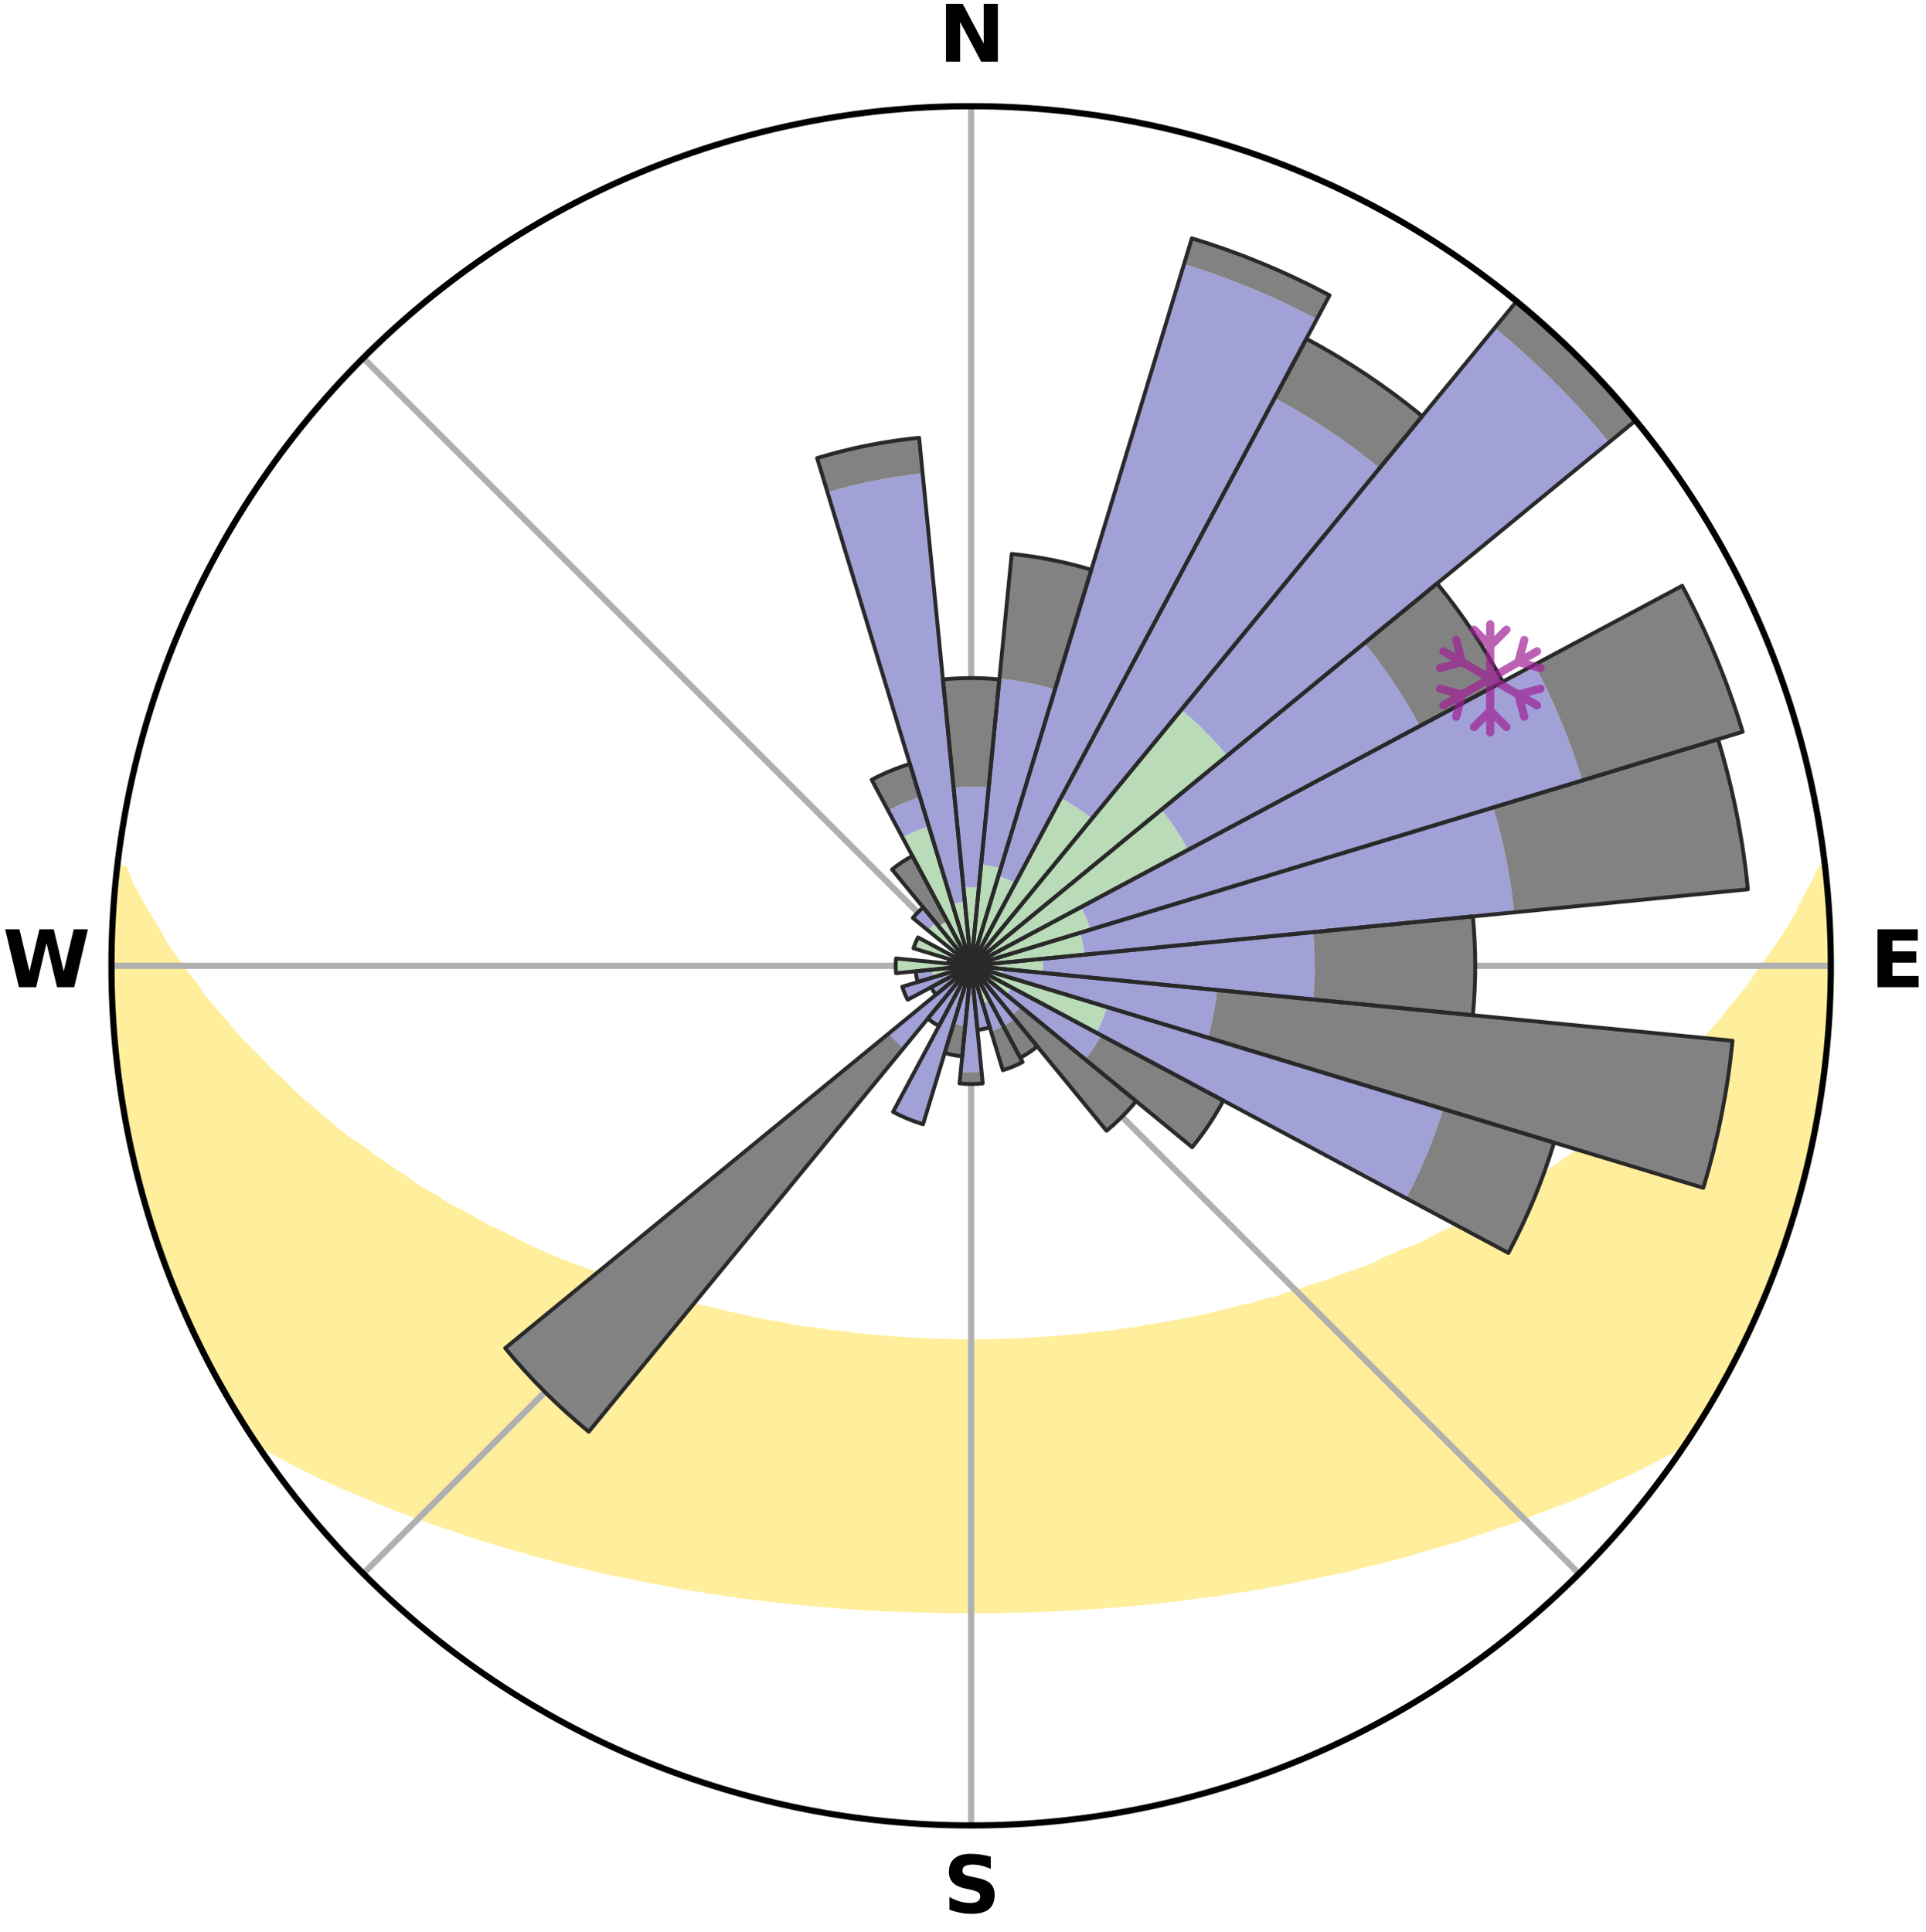 <?xml version="1.0" encoding="utf-8" standalone="no"?>
<!DOCTYPE svg PUBLIC "-//W3C//DTD SVG 1.1//EN"
  "http://www.w3.org/Graphics/SVG/1.1/DTD/svg11.dtd">
<svg xmlns:xlink="http://www.w3.org/1999/xlink" width="248.41pt" height="249.158pt" viewBox="0 0 248.41 249.158" xmlns="http://www.w3.org/2000/svg" version="1.1">
 <title>Ski Rose for Waterville Valley Resort</title>
 <defs>
  <style type="text/css">*{stroke-linejoin: round; stroke-linecap: butt}</style>
 </defs>
 <g id="figure_1">
  <g id="patch_1">
   <path d="M 0 249.158 
L 248.41 249.158 
L 248.41 0 
L 0 0 
z
" style="fill: #ffffff"/>
  </g>
  <g id="axes_1">
   <g id="patch_2">
    <path d="M 236.135 124.579 
C 236.135 110.018 233.267 95.599 227.695 82.147 
C 222.122 68.695 213.955 56.471 203.659 46.175 
C 193.363 35.879 181.139 27.711 167.687 22.139 
C 154.235 16.567 139.815 13.699 125.255 13.699 
C 110.694 13.699 96.275 16.567 82.823 22.139 
C 69.371 27.711 57.147 35.879 46.851 46.175 
C 36.555 56.471 28.387 68.695 22.815 82.147 
C 17.243 95.599 14.375 110.018 14.375 124.579 
C 14.375 139.14 17.243 153.559 22.815 167.011 
C 28.387 180.463 36.555 192.687 46.851 202.983 
C 57.147 213.279 69.371 221.447 82.823 227.019 
C 96.275 232.591 110.694 235.459 125.255 235.459 
C 139.815 235.459 154.235 232.591 167.687 227.019 
C 181.139 221.447 193.363 213.279 203.659 202.983 
C 213.955 192.687 222.122 180.463 227.695 167.011 
C 233.267 153.559 236.135 139.14 236.135 124.579 
M 125.255 124.579 
C 125.255 124.579 125.255 124.579 125.255 124.579 
C 125.255 124.579 125.255 124.579 125.255 124.579 
C 125.255 124.579 125.255 124.579 125.255 124.579 
C 125.255 124.579 125.255 124.579 125.255 124.579 
C 125.255 124.579 125.255 124.579 125.255 124.579 
C 125.255 124.579 125.255 124.579 125.255 124.579 
C 125.255 124.579 125.255 124.579 125.255 124.579 
C 125.255 124.579 125.255 124.579 125.255 124.579 
C 125.255 124.579 125.255 124.579 125.255 124.579 
C 125.255 124.579 125.255 124.579 125.255 124.579 
C 125.255 124.579 125.255 124.579 125.255 124.579 
C 125.255 124.579 125.255 124.579 125.255 124.579 
C 125.255 124.579 125.255 124.579 125.255 124.579 
C 125.255 124.579 125.255 124.579 125.255 124.579 
C 125.255 124.579 125.255 124.579 125.255 124.579 
C 125.255 124.579 125.255 124.579 125.255 124.579 
z
" style="fill: #ffffff"/>
   </g>
   <g id="PolyCollection_1">
    <defs>
     <path id="m5537e606d6" d="M 235.326 -137.12 
L 234.953 -137.078 
L 233.988 -135.049 
L 232.93 -133.053 
L 232.012 -131.109 
L 230.829 -129.189 
L 229.597 -127.311 
L 228.323 -125.479 
L 227.011 -123.691 
L 225.884 -121.944 
L 224.506 -120.246 
L 223.099 -118.595 
L 221.884 -116.974 
L 220.425 -115.415 
L 218.942 -113.905 
L 217.655 -112.414 
L 216.131 -110.998 
L 214.803 -109.594 
L 213.244 -108.271 
L 211.883 -106.954 
L 210.296 -105.726 
L 208.907 -104.496 
L 207.505 -103.308 
L 206.092 -102.161 
L 204.669 -101.056 
L 203.036 -100.055 
L 201.599 -99.035 
L 200.157 -98.055 
L 198.904 -97.043 
L 197.452 -96.14 
L 195.997 -95.277 
L 194.542 -94.452 
L 193.27 -93.583 
L 191.814 -92.832 
L 190.362 -92.118 
L 189.087 -91.35 
L 187.811 -90.614 
L 186.367 -90.003 
L 185.095 -89.331 
L 183.824 -88.688 
L 182.557 -88.074 
L 181.138 -87.591 
L 179.881 -87.035 
L 178.629 -86.507 
L 177.526 -85.901 
L 176.282 -85.424 
L 175.046 -84.973 
L 173.817 -84.547 
L 172.597 -84.145 
L 171.51 -83.656 
L 170.305 -83.298 
L 169.11 -82.962 
L 168.037 -82.537 
L 166.86 -82.241 
L 165.799 -81.855 
L 164.742 -81.487 
L 163.593 -81.246 
L 162.549 -80.913 
L 161.51 -80.598 
L 160.392 -80.406 
L 159.368 -80.121 
L 158.351 -79.852 
L 157.34 -79.597 
L 156.335 -79.357 
L 155.337 -79.13 
L 154.346 -78.916 
L 153.361 -78.714 
L 152.383 -78.524 
L 151.413 -78.345 
L 150.449 -78.177 
L 149.493 -78.019 
L 148.543 -77.87 
L 147.6 -77.731 
L 146.702 -77.517 
L 145.77 -77.397 
L 144.845 -77.284 
L 143.927 -77.178 
L 143.041 -77.007 
L 142.133 -76.917 
L 141.231 -76.833 
L 140.334 -76.754 
L 139.461 -76.62 
L 138.573 -76.554 
L 137.691 -76.492 
L 136.825 -76.384 
L 135.951 -76.333 
L 135.089 -76.243 
L 134.221 -76.202 
L 133.357 -76.163 
L 132.501 -76.096 
L 131.642 -76.066 
L 130.788 -76.014 
L 129.933 -75.992 
L 129.082 -75.955 
L 128.23 -75.94 
L 127.379 -75.927 
L 126.529 -75.91 
L 125.68 -75.904 
L 124.83 -75.904 
L 123.981 -75.914 
L 123.131 -75.925 
L 122.281 -75.949 
L 121.429 -75.967 
L 120.578 -76.007 
L 119.724 -76.032 
L 118.867 -76.059 
L 118.013 -76.12 
L 117.151 -76.155 
L 116.294 -76.231 
L 115.427 -76.276 
L 114.557 -76.323 
L 113.693 -76.422 
L 112.816 -76.48 
L 111.948 -76.597 
L 111.062 -76.666 
L 110.171 -76.739 
L 109.296 -76.883 
L 108.396 -76.97 
L 107.489 -77.062 
L 106.576 -77.161 
L 105.689 -77.343 
L 104.766 -77.458 
L 103.837 -77.581 
L 102.9 -77.712 
L 101.957 -77.851 
L 101.053 -78.088 
L 100.099 -78.248 
L 99.138 -78.418 
L 98.17 -78.598 
L 97.195 -78.79 
L 96.213 -78.993 
L 95.225 -79.209 
L 94.23 -79.437 
L 93.228 -79.679 
L 92.219 -79.934 
L 91.205 -80.204 
L 90.1 -80.383 
L 89.07 -80.683 
L 88.034 -80.999 
L 86.993 -81.332 
L 85.847 -81.573 
L 84.793 -81.942 
L 83.627 -82.219 
L 82.561 -82.624 
L 81.377 -82.94 
L 80.301 -83.386 
L 79.099 -83.744 
L 78.015 -84.232 
L 76.798 -84.634 
L 75.573 -85.06 
L 74.34 -85.511 
L 73.1 -85.986 
L 71.853 -86.488 
L 70.601 -87.017 
L 69.344 -87.572 
L 68.082 -88.156 
L 66.818 -88.769 
L 65.551 -89.411 
L 64.282 -90.082 
L 62.842 -90.691 
L 61.569 -91.426 
L 60.297 -92.192 
L 58.848 -92.904 
L 57.395 -93.654 
L 56.126 -94.521 
L 54.675 -95.344 
L 53.223 -96.205 
L 51.968 -97.178 
L 50.524 -98.115 
L 49.085 -99.093 
L 47.651 -100.111 
L 46.225 -101.169 
L 44.602 -102.212 
L 43.192 -103.356 
L 41.793 -104.542 
L 40.407 -105.769 
L 38.822 -106.994 
L 37.464 -108.308 
L 36.122 -109.663 
L 34.583 -111.028 
L 33.278 -112.47 
L 31.777 -113.929 
L 30.297 -115.436 
L 29.059 -117.008 
L 27.628 -118.608 
L 26.223 -120.255 
L 25.067 -121.956 
L 23.723 -123.693 
L 22.413 -125.477 
L 21.14 -127.305 
L 20.124 -129.169 
L 18.937 -131.082 
L 17.805 -133.036 
L 16.742 -135.028 
L 15.959 -137.032 
L 15.168 -137.122 
L 15.168 -137.122 
L 14.887 -135.206 
L 14.823 -133.27 
L 14.607 -131.347 
L 14.651 -129.408 
L 14.5 -127.479 
L 14.381 -125.547 
L 14.481 -123.612 
L 14.426 -121.677 
L 14.635 -119.749 
L 14.643 -117.814 
L 14.731 -115.881 
L 14.939 -113.957 
L 15.091 -112.027 
L 15.355 -110.111 
L 15.754 -108.214 
L 15.947 -106.287 
L 16.351 -104.395 
L 16.605 -102.474 
L 17.068 -100.595 
L 17.444 -98.696 
L 17.967 -96.833 
L 18.457 -94.961 
L 19.037 -93.116 
L 19.54 -91.247 
L 20.117 -89.4 
L 20.786 -87.585 
L 21.485 -85.781 
L 22.115 -83.951 
L 22.909 -82.186 
L 23.603 -80.38 
L 24.366 -78.601 
L 25.222 -76.866 
L 26.058 -75.121 
L 26.935 -73.397 
L 27.817 -71.675 
L 28.763 -69.986 
L 29.726 -68.308 
L 30.732 -66.656 
L 31.749 -65.009 
L 32.904 -63.453 
L 34.707 -62.347 
L 36.611 -61.35 
L 38.47 -60.361 
L 40.34 -59.422 
L 42.218 -58.529 
L 44.097 -57.677 
L 45.975 -56.868 
L 47.848 -56.096 
L 49.718 -55.362 
L 51.521 -54.608 
L 53.376 -53.944 
L 55.167 -53.257 
L 57.005 -52.659 
L 58.781 -52.036 
L 60.549 -51.443 
L 62.309 -50.879 
L 64.059 -50.343 
L 65.8 -49.834 
L 67.53 -49.351 
L 69.21 -48.839 
L 70.921 -48.406 
L 72.586 -47.945 
L 74.276 -47.558 
L 75.921 -47.141 
L 77.56 -46.747 
L 79.188 -46.373 
L 80.836 -46.068 
L 82.446 -45.735 
L 84.046 -45.418 
L 85.639 -45.122 
L 87.201 -44.798 
L 88.776 -44.534 
L 90.343 -44.288 
L 91.901 -44.055 
L 93.435 -43.799 
L 94.977 -43.598 
L 96.498 -43.374 
L 98.025 -43.197 
L 99.533 -43.001 
L 101.046 -42.852 
L 102.543 -42.683 
L 104.035 -42.527 
L 105.528 -42.409 
L 107.009 -42.278 
L 108.486 -42.159 
L 109.959 -42.051 
L 111.428 -41.956 
L 112.897 -41.891 
L 114.359 -41.816 
L 115.818 -41.752 
L 117.274 -41.698 
L 118.729 -41.655 
L 120.181 -41.623 
L 121.632 -41.6 
L 123.082 -41.588 
L 124.531 -41.585 
L 125.979 -41.585 
L 127.428 -41.587 
L 128.878 -41.599 
L 130.329 -41.621 
L 131.781 -41.653 
L 133.236 -41.696 
L 134.692 -41.749 
L 136.151 -41.813 
L 137.613 -41.887 
L 139.078 -41.973 
L 140.547 -42.07 
L 142.024 -42.154 
L 143.502 -42.273 
L 144.983 -42.404 
L 146.47 -42.548 
L 147.968 -42.677 
L 149.465 -42.846 
L 150.978 -42.994 
L 152.487 -43.19 
L 154.002 -43.4 
L 155.535 -43.591 
L 157.078 -43.791 
L 158.612 -44.047 
L 160.17 -44.28 
L 161.738 -44.525 
L 163.293 -44.831 
L 164.875 -45.113 
L 166.468 -45.409 
L 168.069 -45.726 
L 169.68 -46.058 
L 171.298 -46.414 
L 172.956 -46.738 
L 174.595 -47.13 
L 176.24 -47.548 
L 177.931 -47.935 
L 179.596 -48.395 
L 181.308 -48.828 
L 182.987 -49.341 
L 184.718 -49.823 
L 186.459 -50.332 
L 188.21 -50.868 
L 189.97 -51.432 
L 191.738 -52.025 
L 193.514 -52.649 
L 195.354 -53.246 
L 197.146 -53.932 
L 198.943 -54.651 
L 200.804 -55.351 
L 202.674 -56.084 
L 204.547 -56.857 
L 206.36 -57.721 
L 208.24 -58.57 
L 210.184 -59.411 
L 212.053 -60.352 
L 213.913 -61.34 
L 215.817 -62.338 
L 217.618 -63.445 
L 218.751 -65.015 
L 219.763 -66.665 
L 220.757 -68.324 
L 221.726 -69.999 
L 222.666 -71.689 
L 223.539 -73.416 
L 224.482 -75.106 
L 225.198 -76.908 
L 226.012 -78.662 
L 226.933 -80.368 
L 227.649 -82.166 
L 228.397 -83.95 
L 229.045 -85.774 
L 229.766 -87.57 
L 230.374 -89.407 
L 230.994 -91.24 
L 231.568 -93.088 
L 232.097 -94.949 
L 232.58 -96.823 
L 233.018 -98.707 
L 233.412 -100.601 
L 233.879 -102.479 
L 234.249 -104.378 
L 234.514 -106.295 
L 234.869 -108.197 
L 235.101 -110.118 
L 235.383 -112.032 
L 235.528 -113.961 
L 235.737 -115.884 
L 235.912 -117.811 
L 235.939 -119.746 
L 236.078 -121.677 
L 235.993 -123.613 
L 236.028 -125.546 
L 236.061 -127.481 
L 236.027 -129.415 
L 235.841 -131.343 
L 235.775 -133.277 
L 235.491 -135.194 
L 235.326 -137.12 
z
" style="stroke: #ffee9c"/>
    </defs>
    <g clip-path="url(#p5c28ed19e9)">
     <use xlink:href="#m5537e606d6" x="0" y="249.158" style="fill: #ffee9c; stroke: #ffee9c"/>
    </g>
   </g>
   <g id="matplotlib.axis_1">
    <g id="xtick_1">
     <g id="line2d_1">
      <path d="M 125.255 124.579 
L 125.255 13.699 
" clip-path="url(#p5c28ed19e9)" style="fill: none; stroke: #b0b0b0; stroke-width: 0.8; stroke-linecap: square"/>
     </g>
     <g id="text_1">
      <!-- N -->
      <g transform="translate(121.07 7.958) scale(0.1 -0.1)">
       <defs>
        <path id="DejaVuSans-Bold-4e" d="M 588 4666 
L 1931 4666 
L 3628 1466 
L 3628 4666 
L 4769 4666 
L 4769 0 
L 3425 0 
L 1728 3200 
L 1728 0 
L 588 0 
L 588 4666 
z
" transform="scale(0.016)"/>
       </defs>
       <use xlink:href="#DejaVuSans-Bold-4e"/>
      </g>
     </g>
    </g>
    <g id="xtick_2">
     <g id="line2d_2">
      <path d="M 125.255 124.579 
L 203.659 46.175 
" clip-path="url(#p5c28ed19e9)" style="fill: none; stroke: #b0b0b0; stroke-width: 0.8; stroke-linecap: square"/>
     </g>
    </g>
    <g id="xtick_3">
     <g id="line2d_3">
      <path d="M 125.255 124.579 
L 236.135 124.579 
" clip-path="url(#p5c28ed19e9)" style="fill: none; stroke: #b0b0b0; stroke-width: 0.8; stroke-linecap: square"/>
     </g>
     <g id="text_2">
      <!-- E -->
      <g transform="translate(241.219 127.338) scale(0.1 -0.1)">
       <defs>
        <path id="DejaVuSans-Bold-45" d="M 588 4666 
L 3834 4666 
L 3834 3756 
L 1791 3756 
L 1791 2888 
L 3713 2888 
L 3713 1978 
L 1791 1978 
L 1791 909 
L 3903 909 
L 3903 0 
L 588 0 
L 588 4666 
z
" transform="scale(0.016)"/>
       </defs>
       <use xlink:href="#DejaVuSans-Bold-45"/>
      </g>
     </g>
    </g>
    <g id="xtick_4">
     <g id="line2d_4">
      <path d="M 125.255 124.579 
L 203.659 202.983 
" clip-path="url(#p5c28ed19e9)" style="fill: none; stroke: #b0b0b0; stroke-width: 0.8; stroke-linecap: square"/>
     </g>
    </g>
    <g id="xtick_5">
     <g id="line2d_5">
      <path d="M 125.255 124.579 
L 125.255 235.459 
" clip-path="url(#p5c28ed19e9)" style="fill: none; stroke: #b0b0b0; stroke-width: 0.8; stroke-linecap: square"/>
     </g>
     <g id="text_3">
      <!-- S -->
      <g transform="translate(121.654 246.718) scale(0.1 -0.1)">
       <defs>
        <path id="DejaVuSans-Bold-53" d="M 3834 4519 
L 3834 3531 
Q 3450 3703 3084 3790 
Q 2719 3878 2394 3878 
Q 1963 3878 1756 3759 
Q 1550 3641 1550 3391 
Q 1550 3203 1689 3098 
Q 1828 2994 2194 2919 
L 2706 2816 
Q 3484 2659 3812 2340 
Q 4141 2022 4141 1434 
Q 4141 663 3683 286 
Q 3225 -91 2284 -91 
Q 1841 -91 1394 -6 
Q 947 78 500 244 
L 500 1259 
Q 947 1022 1364 901 
Q 1781 781 2169 781 
Q 2563 781 2772 912 
Q 2981 1044 2981 1288 
Q 2981 1506 2839 1625 
Q 2697 1744 2272 1838 
L 1806 1941 
Q 1106 2091 782 2419 
Q 459 2747 459 3303 
Q 459 4000 909 4375 
Q 1359 4750 2203 4750 
Q 2588 4750 2994 4692 
Q 3400 4634 3834 4519 
z
" transform="scale(0.016)"/>
       </defs>
       <use xlink:href="#DejaVuSans-Bold-53"/>
      </g>
     </g>
    </g>
    <g id="xtick_6">
     <g id="line2d_6">
      <path d="M 125.255 124.579 
L 46.851 202.983 
" clip-path="url(#p5c28ed19e9)" style="fill: none; stroke: #b0b0b0; stroke-width: 0.8; stroke-linecap: square"/>
     </g>
    </g>
    <g id="xtick_7">
     <g id="line2d_7">
      <path d="M 125.255 124.579 
L 14.375 124.579 
" clip-path="url(#p5c28ed19e9)" style="fill: none; stroke: #b0b0b0; stroke-width: 0.8; stroke-linecap: square"/>
     </g>
     <g id="text_4">
      <!-- W -->
      <g transform="translate(0.36 127.338) scale(0.1 -0.1)">
       <defs>
        <path id="DejaVuSans-Bold-57" d="M 191 4666 
L 1344 4666 
L 2150 1275 
L 2950 4666 
L 4109 4666 
L 4909 1275 
L 5716 4666 
L 6859 4666 
L 5759 0 
L 4372 0 
L 3525 3547 
L 2688 0 
L 1300 0 
L 191 4666 
z
" transform="scale(0.016)"/>
       </defs>
       <use xlink:href="#DejaVuSans-Bold-57"/>
      </g>
     </g>
    </g>
    <g id="xtick_8">
     <g id="line2d_8">
      <path d="M 125.255 124.579 
L 46.851 46.175 
" clip-path="url(#p5c28ed19e9)" style="fill: none; stroke: #b0b0b0; stroke-width: 0.8; stroke-linecap: square"/>
     </g>
    </g>
   </g>
   <g id="matplotlib.axis_2"/>
   <g id="patch_3">
    <path d="M 125.255 124.579 
C 125.255 124.579 125.255 124.579 125.255 124.579 
C 125.255 124.579 125.255 124.579 125.255 124.579 
L 125.255 124.579 
C 125.255 124.579 125.255 124.579 125.255 124.579 
C 125.255 124.579 125.255 124.579 125.255 124.579 
z
" clip-path="url(#p5c28ed19e9)" style="fill: #d9d9d9"/>
   </g>
   <g id="patch_4">
    <path d="M 125.255 124.579 
C 125.255 124.579 125.255 124.579 125.255 124.579 
C 125.255 124.579 125.255 124.579 125.255 124.579 
L 125.255 124.579 
C 125.255 124.579 125.255 124.579 125.255 124.579 
C 125.255 124.579 125.255 124.579 125.255 124.579 
z
" clip-path="url(#p5c28ed19e9)" style="fill: #d9d9d9"/>
   </g>
   <g id="patch_5">
    <path d="M 125.255 124.579 
C 125.255 124.579 125.255 124.579 125.255 124.579 
C 125.255 124.579 125.255 124.579 125.255 124.579 
L 125.255 124.579 
C 125.255 124.579 125.255 124.579 125.255 124.579 
C 125.255 124.579 125.255 124.579 125.255 124.579 
z
" clip-path="url(#p5c28ed19e9)" style="fill: #d9d9d9"/>
   </g>
   <g id="patch_6">
    <path d="M 125.255 124.579 
C 125.255 124.579 125.255 124.579 125.255 124.579 
C 125.255 124.579 125.255 124.579 125.255 124.579 
L 125.255 124.579 
C 125.255 124.579 125.255 124.579 125.255 124.579 
C 125.255 124.579 125.255 124.579 125.255 124.579 
z
" clip-path="url(#p5c28ed19e9)" style="fill: #d9d9d9"/>
   </g>
   <g id="patch_7">
    <path d="M 125.255 124.579 
C 125.255 124.579 125.255 124.579 125.255 124.579 
C 125.255 124.579 125.255 124.579 125.255 124.579 
L 125.255 124.579 
C 125.255 124.579 125.255 124.579 125.255 124.579 
C 125.255 124.579 125.255 124.579 125.255 124.579 
z
" clip-path="url(#p5c28ed19e9)" style="fill: #d9d9d9"/>
   </g>
   <g id="patch_8">
    <path d="M 125.255 124.579 
C 125.255 124.579 125.255 124.579 125.255 124.579 
C 125.255 124.579 125.255 124.579 125.255 124.579 
L 125.255 124.579 
C 125.255 124.579 125.255 124.579 125.255 124.579 
C 125.255 124.579 125.255 124.579 125.255 124.579 
z
" clip-path="url(#p5c28ed19e9)" style="fill: #d9d9d9"/>
   </g>
   <g id="patch_9">
    <path d="M 125.255 124.579 
C 125.255 124.579 125.255 124.579 125.255 124.579 
C 125.255 124.579 125.255 124.579 125.255 124.579 
L 125.255 124.579 
C 125.255 124.579 125.255 124.579 125.255 124.579 
C 125.255 124.579 125.255 124.579 125.255 124.579 
z
" clip-path="url(#p5c28ed19e9)" style="fill: #d9d9d9"/>
   </g>
   <g id="patch_10">
    <path d="M 125.255 124.579 
C 125.255 124.579 125.255 124.579 125.255 124.579 
C 125.255 124.579 125.255 124.579 125.255 124.579 
L 125.255 124.579 
C 125.255 124.579 125.255 124.579 125.255 124.579 
C 125.255 124.579 125.255 124.579 125.255 124.579 
z
" clip-path="url(#p5c28ed19e9)" style="fill: #d9d9d9"/>
   </g>
   <g id="patch_11">
    <path d="M 125.255 124.579 
C 125.255 124.579 125.255 124.579 125.255 124.579 
C 125.255 124.579 125.255 124.579 125.255 124.579 
L 125.255 124.579 
C 125.255 124.579 125.255 124.579 125.255 124.579 
C 125.255 124.579 125.255 124.579 125.255 124.579 
z
" clip-path="url(#p5c28ed19e9)" style="fill: #d9d9d9"/>
   </g>
   <g id="patch_12">
    <path d="M 125.255 124.579 
C 125.255 124.579 125.255 124.579 125.255 124.579 
C 125.255 124.579 125.255 124.579 125.255 124.579 
L 125.255 124.579 
C 125.255 124.579 125.255 124.579 125.255 124.579 
C 125.255 124.579 125.255 124.579 125.255 124.579 
z
" clip-path="url(#p5c28ed19e9)" style="fill: #d9d9d9"/>
   </g>
   <g id="patch_13">
    <path d="M 125.255 124.579 
C 125.255 124.579 125.255 124.579 125.255 124.579 
C 125.255 124.579 125.255 124.579 125.255 124.579 
L 125.255 124.579 
C 125.255 124.579 125.255 124.579 125.255 124.579 
C 125.255 124.579 125.255 124.579 125.255 124.579 
z
" clip-path="url(#p5c28ed19e9)" style="fill: #d9d9d9"/>
   </g>
   <g id="patch_14">
    <path d="M 125.255 124.579 
C 125.255 124.579 125.255 124.579 125.255 124.579 
C 125.255 124.579 125.255 124.579 125.255 124.579 
L 125.255 124.579 
C 125.255 124.579 125.255 124.579 125.255 124.579 
C 125.255 124.579 125.255 124.579 125.255 124.579 
z
" clip-path="url(#p5c28ed19e9)" style="fill: #d9d9d9"/>
   </g>
   <g id="patch_15">
    <path d="M 125.255 124.579 
C 125.255 124.579 125.255 124.579 125.255 124.579 
C 125.255 124.579 125.255 124.579 125.255 124.579 
L 125.255 124.579 
C 125.255 124.579 125.255 124.579 125.255 124.579 
C 125.255 124.579 125.255 124.579 125.255 124.579 
z
" clip-path="url(#p5c28ed19e9)" style="fill: #d9d9d9"/>
   </g>
   <g id="patch_16">
    <path d="M 125.255 124.579 
C 125.255 124.579 125.255 124.579 125.255 124.579 
C 125.255 124.579 125.255 124.579 125.255 124.579 
L 125.255 124.579 
C 125.255 124.579 125.255 124.579 125.255 124.579 
C 125.255 124.579 125.255 124.579 125.255 124.579 
z
" clip-path="url(#p5c28ed19e9)" style="fill: #d9d9d9"/>
   </g>
   <g id="patch_17">
    <path d="M 125.255 124.579 
C 125.255 124.579 125.255 124.579 125.255 124.579 
C 125.255 124.579 125.255 124.579 125.255 124.579 
L 125.255 124.579 
C 125.255 124.579 125.255 124.579 125.255 124.579 
C 125.255 124.579 125.255 124.579 125.255 124.579 
z
" clip-path="url(#p5c28ed19e9)" style="fill: #d9d9d9"/>
   </g>
   <g id="patch_18">
    <path d="M 125.255 124.579 
C 125.255 124.579 125.255 124.579 125.255 124.579 
C 125.255 124.579 125.255 124.579 125.255 124.579 
L 125.255 124.579 
C 125.255 124.579 125.255 124.579 125.255 124.579 
C 125.255 124.579 125.255 124.579 125.255 124.579 
z
" clip-path="url(#p5c28ed19e9)" style="fill: #d9d9d9"/>
   </g>
   <g id="patch_19">
    <path d="M 125.255 124.579 
C 125.255 124.579 125.255 124.579 125.255 124.579 
C 125.255 124.579 125.255 124.579 125.255 124.579 
L 125.255 124.579 
C 125.255 124.579 125.255 124.579 125.255 124.579 
C 125.255 124.579 125.255 124.579 125.255 124.579 
z
" clip-path="url(#p5c28ed19e9)" style="fill: #d9d9d9"/>
   </g>
   <g id="patch_20">
    <path d="M 125.255 124.579 
C 125.255 124.579 125.255 124.579 125.255 124.579 
C 125.255 124.579 125.255 124.579 125.255 124.579 
L 125.255 124.579 
C 125.255 124.579 125.255 124.579 125.255 124.579 
C 125.255 124.579 125.255 124.579 125.255 124.579 
z
" clip-path="url(#p5c28ed19e9)" style="fill: #d9d9d9"/>
   </g>
   <g id="patch_21">
    <path d="M 125.255 124.579 
C 125.255 124.579 125.255 124.579 125.255 124.579 
C 125.255 124.579 125.255 124.579 125.255 124.579 
L 125.255 124.579 
C 125.255 124.579 125.255 124.579 125.255 124.579 
C 125.255 124.579 125.255 124.579 125.255 124.579 
z
" clip-path="url(#p5c28ed19e9)" style="fill: #d9d9d9"/>
   </g>
   <g id="patch_22">
    <path d="M 125.255 124.579 
C 125.255 124.579 125.255 124.579 125.255 124.579 
C 125.255 124.579 125.255 124.579 125.255 124.579 
L 125.255 124.579 
C 125.255 124.579 125.255 124.579 125.255 124.579 
C 125.255 124.579 125.255 124.579 125.255 124.579 
z
" clip-path="url(#p5c28ed19e9)" style="fill: #d9d9d9"/>
   </g>
   <g id="patch_23">
    <path d="M 125.255 124.579 
C 125.255 124.579 125.255 124.579 125.255 124.579 
C 125.255 124.579 125.255 124.579 125.255 124.579 
L 125.255 124.579 
C 125.255 124.579 125.255 124.579 125.255 124.579 
C 125.255 124.579 125.255 124.579 125.255 124.579 
z
" clip-path="url(#p5c28ed19e9)" style="fill: #d9d9d9"/>
   </g>
   <g id="patch_24">
    <path d="M 125.255 124.579 
C 125.255 124.579 125.255 124.579 125.255 124.579 
C 125.255 124.579 125.255 124.579 125.255 124.579 
L 125.255 124.579 
C 125.255 124.579 125.255 124.579 125.255 124.579 
C 125.255 124.579 125.255 124.579 125.255 124.579 
z
" clip-path="url(#p5c28ed19e9)" style="fill: #d9d9d9"/>
   </g>
   <g id="patch_25">
    <path d="M 125.255 124.579 
C 125.255 124.579 125.255 124.579 125.255 124.579 
C 125.255 124.579 125.255 124.579 125.255 124.579 
L 125.255 124.579 
C 125.255 124.579 125.255 124.579 125.255 124.579 
C 125.255 124.579 125.255 124.579 125.255 124.579 
z
" clip-path="url(#p5c28ed19e9)" style="fill: #d9d9d9"/>
   </g>
   <g id="patch_26">
    <path d="M 125.255 124.579 
C 125.255 124.579 125.255 124.579 125.255 124.579 
C 125.255 124.579 125.255 124.579 125.255 124.579 
L 125.255 124.579 
C 125.255 124.579 125.255 124.579 125.255 124.579 
C 125.255 124.579 125.255 124.579 125.255 124.579 
z
" clip-path="url(#p5c28ed19e9)" style="fill: #d9d9d9"/>
   </g>
   <g id="patch_27">
    <path d="M 125.255 124.579 
C 125.255 124.579 125.255 124.579 125.255 124.579 
C 125.255 124.579 125.255 124.579 125.255 124.579 
L 125.255 124.579 
C 125.255 124.579 125.255 124.579 125.255 124.579 
C 125.255 124.579 125.255 124.579 125.255 124.579 
z
" clip-path="url(#p5c28ed19e9)" style="fill: #d9d9d9"/>
   </g>
   <g id="patch_28">
    <path d="M 125.255 124.579 
C 125.255 124.579 125.255 124.579 125.255 124.579 
C 125.255 124.579 125.255 124.579 125.255 124.579 
L 125.255 124.579 
C 125.255 124.579 125.255 124.579 125.255 124.579 
C 125.255 124.579 125.255 124.579 125.255 124.579 
z
" clip-path="url(#p5c28ed19e9)" style="fill: #d9d9d9"/>
   </g>
   <g id="patch_29">
    <path d="M 125.255 124.579 
C 125.255 124.579 125.255 124.579 125.255 124.579 
C 125.255 124.579 125.255 124.579 125.255 124.579 
L 125.255 124.579 
C 125.255 124.579 125.255 124.579 125.255 124.579 
C 125.255 124.579 125.255 124.579 125.255 124.579 
z
" clip-path="url(#p5c28ed19e9)" style="fill: #d9d9d9"/>
   </g>
   <g id="patch_30">
    <path d="M 125.255 124.579 
C 125.255 124.579 125.255 124.579 125.255 124.579 
C 125.255 124.579 125.255 124.579 125.255 124.579 
L 125.255 124.579 
C 125.255 124.579 125.255 124.579 125.255 124.579 
C 125.255 124.579 125.255 124.579 125.255 124.579 
z
" clip-path="url(#p5c28ed19e9)" style="fill: #d9d9d9"/>
   </g>
   <g id="patch_31">
    <path d="M 125.255 124.579 
C 125.255 124.579 125.255 124.579 125.255 124.579 
C 125.255 124.579 125.255 124.579 125.255 124.579 
L 125.255 124.579 
C 125.255 124.579 125.255 124.579 125.255 124.579 
C 125.255 124.579 125.255 124.579 125.255 124.579 
z
" clip-path="url(#p5c28ed19e9)" style="fill: #d9d9d9"/>
   </g>
   <g id="patch_32">
    <path d="M 125.255 124.579 
C 125.255 124.579 125.255 124.579 125.255 124.579 
C 125.255 124.579 125.255 124.579 125.255 124.579 
L 125.255 124.579 
C 125.255 124.579 125.255 124.579 125.255 124.579 
C 125.255 124.579 125.255 124.579 125.255 124.579 
z
" clip-path="url(#p5c28ed19e9)" style="fill: #d9d9d9"/>
   </g>
   <g id="patch_33">
    <path d="M 125.255 124.579 
C 125.255 124.579 125.255 124.579 125.255 124.579 
C 125.255 124.579 125.255 124.579 125.255 124.579 
L 125.255 124.579 
C 125.255 124.579 125.255 124.579 125.255 124.579 
C 125.255 124.579 125.255 124.579 125.255 124.579 
z
" clip-path="url(#p5c28ed19e9)" style="fill: #d9d9d9"/>
   </g>
   <g id="patch_34">
    <path d="M 125.255 124.579 
C 125.255 124.579 125.255 124.579 125.255 124.579 
C 125.255 124.579 125.255 124.579 125.255 124.579 
L 125.255 124.579 
C 125.255 124.579 125.255 124.579 125.255 124.579 
C 125.255 124.579 125.255 124.579 125.255 124.579 
z
" clip-path="url(#p5c28ed19e9)" style="fill: #d9d9d9"/>
   </g>
   <g id="patch_35">
    <path d="M 125.255 124.579 
C 125.255 124.579 125.255 124.579 125.255 124.579 
C 125.255 124.579 125.255 124.579 125.255 124.579 
L 126.251 114.464 
C 125.92 114.431 125.588 114.415 125.255 114.415 
C 124.922 114.415 124.59 114.431 124.259 114.464 
z
" clip-path="url(#p5c28ed19e9)" style="fill: #badbb8"/>
   </g>
   <g id="patch_36">
    <path d="M 125.255 124.579 
C 125.255 124.579 125.255 124.579 125.255 124.579 
C 125.255 124.579 125.255 124.579 125.255 124.579 
L 129.064 112.022 
C 128.653 111.897 128.236 111.793 127.815 111.709 
C 127.394 111.625 126.968 111.562 126.541 111.52 
z
" clip-path="url(#p5c28ed19e9)" style="fill: #badbb8"/>
   </g>
   <g id="patch_37">
    <path d="M 125.255 124.579 
C 125.255 124.579 125.255 124.579 125.255 124.579 
C 125.255 124.579 125.255 124.579 125.255 124.579 
L 130.958 113.91 
C 130.609 113.723 130.25 113.554 129.885 113.402 
C 129.519 113.25 129.146 113.117 128.767 113.002 
z
" clip-path="url(#p5c28ed19e9)" style="fill: #badbb8"/>
   </g>
   <g id="patch_38">
    <path d="M 125.255 124.579 
C 125.255 124.579 125.255 124.579 125.255 124.579 
C 125.255 124.579 125.255 124.579 125.255 124.579 
L 140.829 105.602 
C 140.208 105.092 139.562 104.614 138.894 104.167 
C 138.226 103.721 137.536 103.307 136.827 102.929 
z
" clip-path="url(#p5c28ed19e9)" style="fill: #badbb8"/>
   </g>
   <g id="patch_39">
    <path d="M 125.255 124.579 
C 125.255 124.579 125.255 124.579 125.255 124.579 
C 125.255 124.579 125.255 124.579 125.255 124.579 
L 158.28 97.476 
C 157.393 96.395 156.453 95.358 155.464 94.37 
C 154.475 93.381 153.439 92.441 152.358 91.554 
z
" clip-path="url(#p5c28ed19e9)" style="fill: #badbb8"/>
   </g>
   <g id="patch_40">
    <path d="M 125.255 124.579 
C 125.255 124.579 125.255 124.579 125.255 124.579 
C 125.255 124.579 125.255 124.579 125.255 124.579 
L 153.245 109.618 
C 152.756 108.702 152.221 107.81 151.644 106.946 
C 151.067 106.083 150.448 105.248 149.789 104.445 
z
" clip-path="url(#p5c28ed19e9)" style="fill: #badbb8"/>
   </g>
   <g id="patch_41">
    <path d="M 125.255 124.579 
C 125.255 124.579 125.255 124.579 125.255 124.579 
C 125.255 124.579 125.255 124.579 125.255 124.579 
L 140.634 119.914 
C 140.481 119.41 140.304 118.915 140.103 118.429 
C 139.901 117.943 139.676 117.467 139.428 117.003 
z
" clip-path="url(#p5c28ed19e9)" style="fill: #badbb8"/>
   </g>
   <g id="patch_42">
    <path d="M 125.255 124.579 
C 125.255 124.579 125.255 124.579 125.255 124.579 
C 125.255 124.579 125.255 124.579 125.255 124.579 
L 139.855 123.141 
C 139.808 122.663 139.738 122.188 139.644 121.717 
C 139.55 121.246 139.433 120.78 139.294 120.32 
z
" clip-path="url(#p5c28ed19e9)" style="fill: #badbb8"/>
   </g>
   <g id="patch_43">
    <path d="M 125.255 124.579 
C 125.255 124.579 125.255 124.579 125.255 124.579 
C 125.255 124.579 125.255 124.579 125.255 124.579 
L 134.489 125.489 
C 134.519 125.186 134.534 124.883 134.534 124.579 
C 134.534 124.275 134.519 123.972 134.489 123.67 
z
" clip-path="url(#p5c28ed19e9)" style="fill: #badbb8"/>
   </g>
   <g id="patch_44">
    <path d="M 125.255 124.579 
C 125.255 124.579 125.255 124.579 125.255 124.579 
C 125.255 124.579 125.255 124.579 125.255 124.579 
L 129.226 125.784 
C 129.265 125.654 129.298 125.522 129.325 125.389 
C 129.351 125.255 129.371 125.121 129.384 124.986 
z
" clip-path="url(#p5c28ed19e9)" style="fill: #badbb8"/>
   </g>
   <g id="patch_45">
    <path d="M 125.255 124.579 
C 125.255 124.579 125.255 124.579 125.255 124.579 
C 125.255 124.579 125.255 124.579 125.255 124.579 
L 141.415 133.217 
C 141.698 132.688 141.955 132.145 142.184 131.591 
C 142.414 131.037 142.616 130.472 142.79 129.898 
z
" clip-path="url(#p5c28ed19e9)" style="fill: #badbb8"/>
   </g>
   <g id="patch_46">
    <path d="M 125.255 124.579 
C 125.255 124.579 125.255 124.579 125.255 124.579 
C 125.255 124.579 125.255 124.579 125.255 124.579 
L 129.791 128.302 
C 129.913 128.153 130.028 127.999 130.134 127.839 
C 130.241 127.68 130.34 127.515 130.43 127.345 
z
" clip-path="url(#p5c28ed19e9)" style="fill: #badbb8"/>
   </g>
   <g id="patch_47">
    <path d="M 125.255 124.579 
C 125.255 124.579 125.255 124.579 125.255 124.579 
C 125.255 124.579 125.255 124.579 125.255 124.579 
L 125.255 124.579 
C 125.255 124.579 125.255 124.579 125.255 124.579 
C 125.255 124.579 125.255 124.579 125.255 124.579 
z
" clip-path="url(#p5c28ed19e9)" style="fill: #badbb8"/>
   </g>
   <g id="patch_48">
    <path d="M 125.255 124.579 
C 125.255 124.579 125.255 124.579 125.255 124.579 
C 125.255 124.579 125.255 124.579 125.255 124.579 
L 125.255 124.579 
C 125.255 124.579 125.255 124.579 125.255 124.579 
C 125.255 124.579 125.255 124.579 125.255 124.579 
z
" clip-path="url(#p5c28ed19e9)" style="fill: #badbb8"/>
   </g>
   <g id="patch_49">
    <path d="M 125.255 124.579 
C 125.255 124.579 125.255 124.579 125.255 124.579 
C 125.255 124.579 125.255 124.579 125.255 124.579 
L 126.73 129.442 
C 126.889 129.394 127.046 129.338 127.2 129.274 
C 127.353 129.211 127.504 129.14 127.651 129.061 
z
" clip-path="url(#p5c28ed19e9)" style="fill: #badbb8"/>
   </g>
   <g id="patch_50">
    <path d="M 125.255 124.579 
C 125.255 124.579 125.255 124.579 125.255 124.579 
C 125.255 124.579 125.255 124.579 125.255 124.579 
L 125.255 124.579 
C 125.255 124.579 125.255 124.579 125.255 124.579 
C 125.255 124.579 125.255 124.579 125.255 124.579 
z
" clip-path="url(#p5c28ed19e9)" style="fill: #badbb8"/>
   </g>
   <g id="patch_51">
    <path d="M 125.255 124.579 
C 125.255 124.579 125.255 124.579 125.255 124.579 
C 125.255 124.579 125.255 124.579 125.255 124.579 
L 125.255 124.579 
C 125.255 124.579 125.255 124.579 125.255 124.579 
C 125.255 124.579 125.255 124.579 125.255 124.579 
z
" clip-path="url(#p5c28ed19e9)" style="fill: #badbb8"/>
   </g>
   <g id="patch_52">
    <path d="M 125.255 124.579 
C 125.255 124.579 125.255 124.579 125.255 124.579 
C 125.255 124.579 125.255 124.579 125.255 124.579 
L 125.255 124.579 
C 125.255 124.579 125.255 124.579 125.255 124.579 
C 125.255 124.579 125.255 124.579 125.255 124.579 
z
" clip-path="url(#p5c28ed19e9)" style="fill: #badbb8"/>
   </g>
   <g id="patch_53">
    <path d="M 125.255 124.579 
C 125.255 124.579 125.255 124.579 125.255 124.579 
C 125.255 124.579 125.255 124.579 125.255 124.579 
L 125.255 124.579 
C 125.255 124.579 125.255 124.579 125.255 124.579 
C 125.255 124.579 125.255 124.579 125.255 124.579 
z
" clip-path="url(#p5c28ed19e9)" style="fill: #badbb8"/>
   </g>
   <g id="patch_54">
    <path d="M 125.255 124.579 
C 125.255 124.579 125.255 124.579 125.255 124.579 
C 125.255 124.579 125.255 124.579 125.255 124.579 
L 125.255 124.579 
C 125.255 124.579 125.255 124.579 125.255 124.579 
C 125.255 124.579 125.255 124.579 125.255 124.579 
z
" clip-path="url(#p5c28ed19e9)" style="fill: #badbb8"/>
   </g>
   <g id="patch_55">
    <path d="M 125.255 124.579 
C 125.255 124.579 125.255 124.579 125.255 124.579 
C 125.255 124.579 125.255 124.579 125.255 124.579 
L 125.255 124.579 
C 125.255 124.579 125.255 124.579 125.255 124.579 
C 125.255 124.579 125.255 124.579 125.255 124.579 
z
" clip-path="url(#p5c28ed19e9)" style="fill: #badbb8"/>
   </g>
   <g id="patch_56">
    <path d="M 125.255 124.579 
C 125.255 124.579 125.255 124.579 125.255 124.579 
C 125.255 124.579 125.255 124.579 125.255 124.579 
L 125.255 124.579 
C 125.255 124.579 125.255 124.579 125.255 124.579 
C 125.255 124.579 125.255 124.579 125.255 124.579 
z
" clip-path="url(#p5c28ed19e9)" style="fill: #badbb8"/>
   </g>
   <g id="patch_57">
    <path d="M 125.255 124.579 
C 125.255 124.579 125.255 124.579 125.255 124.579 
C 125.255 124.579 125.255 124.579 125.255 124.579 
L 125.255 124.579 
C 125.255 124.579 125.255 124.579 125.255 124.579 
C 125.255 124.579 125.255 124.579 125.255 124.579 
z
" clip-path="url(#p5c28ed19e9)" style="fill: #badbb8"/>
   </g>
   <g id="patch_58">
    <path d="M 125.255 124.579 
C 125.255 124.579 125.255 124.579 125.255 124.579 
C 125.255 124.579 125.255 124.579 125.255 124.579 
L 120.197 125.077 
C 120.213 125.243 120.238 125.407 120.27 125.571 
C 120.303 125.734 120.343 125.895 120.392 126.054 
z
" clip-path="url(#p5c28ed19e9)" style="fill: #badbb8"/>
   </g>
   <g id="patch_59">
    <path d="M 125.255 124.579 
C 125.255 124.579 125.255 124.579 125.255 124.579 
C 125.255 124.579 125.255 124.579 125.255 124.579 
L 115.57 123.625 
C 115.539 123.942 115.523 124.261 115.523 124.579 
C 115.523 124.898 115.539 125.216 115.57 125.533 
z
" clip-path="url(#p5c28ed19e9)" style="fill: #badbb8"/>
   </g>
   <g id="patch_60">
    <path d="M 125.255 124.579 
C 125.255 124.579 125.255 124.579 125.255 124.579 
C 125.255 124.579 125.255 124.579 125.255 124.579 
L 125.255 124.579 
C 125.255 124.579 125.255 124.579 125.255 124.579 
C 125.255 124.579 125.255 124.579 125.255 124.579 
z
" clip-path="url(#p5c28ed19e9)" style="fill: #badbb8"/>
   </g>
   <g id="patch_61">
    <path d="M 125.255 124.579 
C 125.255 124.579 125.255 124.579 125.255 124.579 
C 125.255 124.579 125.255 124.579 125.255 124.579 
L 118.408 120.92 
C 118.289 121.144 118.18 121.373 118.083 121.608 
C 117.985 121.843 117.9 122.082 117.826 122.326 
z
" clip-path="url(#p5c28ed19e9)" style="fill: #badbb8"/>
   </g>
   <g id="patch_62">
    <path d="M 125.255 124.579 
C 125.255 124.579 125.255 124.579 125.255 124.579 
C 125.255 124.579 125.255 124.579 125.255 124.579 
L 125.255 124.579 
C 125.255 124.579 125.255 124.579 125.255 124.579 
C 125.255 124.579 125.255 124.579 125.255 124.579 
z
" clip-path="url(#p5c28ed19e9)" style="fill: #badbb8"/>
   </g>
   <g id="patch_63">
    <path d="M 125.255 124.579 
C 125.255 124.579 125.255 124.579 125.255 124.579 
C 125.255 124.579 125.255 124.579 125.255 124.579 
L 120.695 119.023 
C 120.513 119.172 120.339 119.331 120.173 119.497 
C 120.006 119.663 119.848 119.838 119.699 120.019 
z
" clip-path="url(#p5c28ed19e9)" style="fill: #badbb8"/>
   </g>
   <g id="patch_64">
    <path d="M 125.255 124.579 
C 125.255 124.579 125.255 124.579 125.255 124.579 
C 125.255 124.579 125.255 124.579 125.255 124.579 
L 122.162 118.793 
C 121.973 118.894 121.788 119.004 121.61 119.124 
C 121.431 119.243 121.259 119.371 121.093 119.507 
z
" clip-path="url(#p5c28ed19e9)" style="fill: #badbb8"/>
   </g>
   <g id="patch_65">
    <path d="M 125.255 124.579 
C 125.255 124.579 125.255 124.579 125.255 124.579 
C 125.255 124.579 125.255 124.579 125.255 124.579 
L 119.801 106.6 
C 119.212 106.779 118.633 106.986 118.065 107.221 
C 117.497 107.457 116.941 107.72 116.398 108.01 
z
" clip-path="url(#p5c28ed19e9)" style="fill: #badbb8"/>
   </g>
   <g id="patch_66">
    <path d="M 125.255 124.579 
C 125.255 124.579 125.255 124.579 125.255 124.579 
C 125.255 124.579 125.255 124.579 125.255 124.579 
L 124.441 116.32 
C 124.171 116.346 123.902 116.386 123.636 116.439 
C 123.369 116.492 123.106 116.558 122.846 116.637 
z
" clip-path="url(#p5c28ed19e9)" style="fill: #badbb8"/>
   </g>
   <g id="patch_67">
    <path d="M 124.259 114.464 
C 124.59 114.431 124.922 114.415 125.255 114.415 
C 125.588 114.415 125.92 114.431 126.251 114.464 
L 127.519 101.586 
C 126.767 101.512 126.011 101.475 125.255 101.475 
C 124.499 101.475 123.743 101.512 122.99 101.586 
z
" clip-path="url(#p5c28ed19e9)" style="fill: #a1a1d8"/>
   </g>
   <g id="patch_68">
    <path d="M 126.541 111.52 
C 126.968 111.562 127.394 111.625 127.815 111.709 
C 128.236 111.793 128.653 111.897 129.064 112.022 
L 136.062 88.951 
C 134.896 88.598 133.713 88.301 132.518 88.064 
C 131.323 87.826 130.117 87.647 128.904 87.528 
z
" clip-path="url(#p5c28ed19e9)" style="fill: #a1a1d8"/>
   </g>
   <g id="patch_69">
    <path d="M 128.767 113.002 
C 129.146 113.117 129.519 113.25 129.885 113.402 
C 130.25 113.554 130.609 113.723 130.958 113.91 
L 169.839 41.167 
C 167.109 39.708 164.309 38.384 161.449 37.199 
C 158.589 36.014 155.672 34.971 152.71 34.072 
z
" clip-path="url(#p5c28ed19e9)" style="fill: #a1a1d8"/>
   </g>
   <g id="patch_70">
    <path d="M 136.827 102.929 
C 137.536 103.307 138.226 103.721 138.894 104.167 
C 139.562 104.614 140.208 105.092 140.829 105.602 
L 177.937 60.386 
C 175.836 58.661 173.651 57.041 171.391 55.531 
C 169.131 54.021 166.798 52.623 164.401 51.341 
z
" clip-path="url(#p5c28ed19e9)" style="fill: #a1a1d8"/>
   </g>
   <g id="patch_71">
    <path d="M 152.358 91.554 
C 153.439 92.441 154.475 93.381 155.464 94.37 
C 156.453 95.358 157.393 96.395 158.28 97.476 
L 207.536 57.052 
C 205.326 54.359 202.985 51.776 200.521 49.313 
C 198.058 46.849 195.475 44.508 192.782 42.298 
z
" clip-path="url(#p5c28ed19e9)" style="fill: #a1a1d8"/>
   </g>
   <g id="patch_72">
    <path d="M 149.789 104.445 
C 150.448 105.248 151.067 106.083 151.644 106.946 
C 152.221 107.81 152.756 108.702 153.245 109.618 
L 183.118 93.65 
C 182.106 91.756 181.001 89.913 179.808 88.128 
C 178.615 86.342 177.335 84.616 175.973 82.956 
z
" clip-path="url(#p5c28ed19e9)" style="fill: #a1a1d8"/>
   </g>
   <g id="patch_73">
    <path d="M 139.428 117.003 
C 139.676 117.467 139.901 117.943 140.103 118.429 
C 140.304 118.915 140.481 119.41 140.634 119.914 
L 204.075 100.669 
C 203.292 98.089 202.384 95.549 201.352 93.059 
C 200.32 90.568 199.167 88.129 197.896 85.752 
z
" clip-path="url(#p5c28ed19e9)" style="fill: #a1a1d8"/>
   </g>
   <g id="patch_74">
    <path d="M 139.294 120.32 
C 139.433 120.78 139.55 121.246 139.644 121.717 
C 139.738 122.188 139.808 122.663 139.855 123.141 
L 195.276 117.683 
C 195.05 115.391 194.712 113.111 194.262 110.853 
C 193.813 108.594 193.253 106.359 192.585 104.155 
z
" clip-path="url(#p5c28ed19e9)" style="fill: #a1a1d8"/>
   </g>
   <g id="patch_75">
    <path d="M 134.489 123.67 
C 134.519 123.972 134.534 124.275 134.534 124.579 
C 134.534 124.883 134.519 125.186 134.489 125.489 
L 169.347 128.922 
C 169.489 127.479 169.56 126.029 169.56 124.579 
C 169.56 123.129 169.489 121.68 169.347 120.236 
z
" clip-path="url(#p5c28ed19e9)" style="fill: #a1a1d8"/>
   </g>
   <g id="patch_76">
    <path d="M 129.384 124.986 
C 129.371 125.121 129.351 125.255 129.325 125.389 
C 129.298 125.522 129.265 125.654 129.226 125.784 
L 155.756 133.831 
C 156.059 132.833 156.312 131.821 156.516 130.797 
C 156.719 129.774 156.873 128.741 156.975 127.703 
z
" clip-path="url(#p5c28ed19e9)" style="fill: #a1a1d8"/>
   </g>
   <g id="patch_77">
    <path d="M 142.79 129.898 
C 142.616 130.472 142.414 131.037 142.184 131.591 
C 141.955 132.145 141.698 132.688 141.415 133.217 
L 181.355 154.565 
C 182.337 152.729 183.228 150.846 184.025 148.922 
C 184.821 146.999 185.523 145.037 186.128 143.045 
z
" clip-path="url(#p5c28ed19e9)" style="fill: #a1a1d8"/>
   </g>
   <g id="patch_78">
    <path d="M 130.43 127.345 
C 130.34 127.515 130.241 127.68 130.134 127.839 
C 130.028 127.999 129.913 128.153 129.791 128.302 
L 139.954 136.643 
C 140.349 136.161 140.72 135.661 141.066 135.144 
C 141.412 134.626 141.732 134.092 142.025 133.543 
z
" clip-path="url(#p5c28ed19e9)" style="fill: #a1a1d8"/>
   </g>
   <g id="patch_79">
    <path d="M 125.255 124.579 
C 125.255 124.579 125.255 124.579 125.255 124.579 
C 125.255 124.579 125.255 124.579 125.255 124.579 
L 130.52 130.994 
C 130.73 130.822 130.931 130.64 131.123 130.447 
C 131.315 130.255 131.498 130.054 131.67 129.844 
z
" clip-path="url(#p5c28ed19e9)" style="fill: #a1a1d8"/>
   </g>
   <g id="patch_80">
    <path d="M 125.255 124.579 
C 125.255 124.579 125.255 124.579 125.255 124.579 
C 125.255 124.579 125.255 124.579 125.255 124.579 
L 129.404 132.342 
C 129.658 132.206 129.906 132.058 130.145 131.898 
C 130.385 131.738 130.616 131.566 130.839 131.384 
z
" clip-path="url(#p5c28ed19e9)" style="fill: #a1a1d8"/>
   </g>
   <g id="patch_81">
    <path d="M 127.651 129.061 
C 127.504 129.14 127.353 129.211 127.2 129.274 
C 127.046 129.338 126.889 129.394 126.73 129.442 
L 127.81 133.003 
C 128.086 132.919 128.357 132.822 128.623 132.712 
C 128.89 132.601 129.15 132.478 129.404 132.342 
z
" clip-path="url(#p5c28ed19e9)" style="fill: #a1a1d8"/>
   </g>
   <g id="patch_82">
    <path d="M 125.255 124.579 
C 125.255 124.579 125.255 124.579 125.255 124.579 
C 125.255 124.579 125.255 124.579 125.255 124.579 
L 126.068 132.838 
C 126.339 132.812 126.608 132.772 126.874 132.719 
C 127.14 132.666 127.404 132.6 127.664 132.521 
z
" clip-path="url(#p5c28ed19e9)" style="fill: #a1a1d8"/>
   </g>
   <g id="patch_83">
    <path d="M 125.255 124.579 
C 125.255 124.579 125.255 124.579 125.255 124.579 
C 125.255 124.579 125.255 124.579 125.255 124.579 
L 123.906 138.275 
C 124.354 138.32 124.804 138.342 125.255 138.342 
C 125.705 138.342 126.156 138.32 126.604 138.275 
z
" clip-path="url(#p5c28ed19e9)" style="fill: #a1a1d8"/>
   </g>
   <g id="patch_84">
    <path d="M 125.255 124.579 
C 125.255 124.579 125.255 124.579 125.255 124.579 
C 125.255 124.579 125.255 124.579 125.255 124.579 
L 123.001 132.008 
C 123.244 132.082 123.491 132.143 123.74 132.193 
C 123.99 132.243 124.241 132.28 124.494 132.305 
z
" clip-path="url(#p5c28ed19e9)" style="fill: #a1a1d8"/>
   </g>
   <g id="patch_85">
    <path d="M 125.255 124.579 
C 125.255 124.579 125.255 124.579 125.255 124.579 
C 125.255 124.579 125.255 124.579 125.255 124.579 
L 115.185 143.418 
C 115.802 143.748 116.434 144.047 117.08 144.314 
C 117.726 144.582 118.385 144.818 119.054 145.021 
z
" clip-path="url(#p5c28ed19e9)" style="fill: #a1a1d8"/>
   </g>
   <g id="patch_86">
    <path d="M 125.255 124.579 
C 125.255 124.579 125.255 124.579 125.255 124.579 
C 125.255 124.579 125.255 124.579 125.255 124.579 
L 119.671 131.384 
C 119.893 131.566 120.125 131.738 120.364 131.898 
C 120.604 132.058 120.851 132.206 121.105 132.342 
z
" clip-path="url(#p5c28ed19e9)" style="fill: #a1a1d8"/>
   </g>
   <g id="patch_87">
    <path d="M 125.255 124.579 
C 125.255 124.579 125.255 124.579 125.255 124.579 
C 125.255 124.579 125.255 124.579 125.255 124.579 
L 114.616 133.31 
C 114.902 133.658 115.205 133.992 115.523 134.311 
C 115.842 134.629 116.176 134.932 116.524 135.218 
z
" clip-path="url(#p5c28ed19e9)" style="fill: #a1a1d8"/>
   </g>
   <g id="patch_88">
    <path d="M 125.255 124.579 
C 125.255 124.579 125.255 124.579 125.255 124.579 
C 125.255 124.579 125.255 124.579 125.255 124.579 
L 120.079 127.345 
C 120.17 127.515 120.269 127.68 120.375 127.839 
C 120.482 127.999 120.597 128.153 120.719 128.302 
z
" clip-path="url(#p5c28ed19e9)" style="fill: #a1a1d8"/>
   </g>
   <g id="patch_89">
    <path d="M 125.255 124.579 
C 125.255 124.579 125.255 124.579 125.255 124.579 
C 125.255 124.579 125.255 124.579 125.255 124.579 
L 116.376 127.273 
C 116.464 127.563 116.566 127.849 116.682 128.13 
C 116.799 128.41 116.929 128.685 117.072 128.953 
z
" clip-path="url(#p5c28ed19e9)" style="fill: #a1a1d8"/>
   </g>
   <g id="patch_90">
    <path d="M 120.392 126.054 
C 120.343 125.895 120.303 125.734 120.27 125.571 
C 120.238 125.407 120.213 125.243 120.197 125.077 
L 118.102 125.284 
C 118.125 125.518 118.16 125.751 118.206 125.981 
C 118.252 126.212 118.309 126.44 118.377 126.665 
z
" clip-path="url(#p5c28ed19e9)" style="fill: #a1a1d8"/>
   </g>
   <g id="patch_91">
    <path d="M 115.57 125.533 
C 115.539 125.216 115.523 124.898 115.523 124.579 
C 115.523 124.261 115.539 123.942 115.57 123.625 
L 115.57 123.625 
C 115.539 123.942 115.523 124.261 115.523 124.579 
C 115.523 124.898 115.539 125.216 115.57 125.533 
z
" clip-path="url(#p5c28ed19e9)" style="fill: #a1a1d8"/>
   </g>
   <g id="patch_92">
    <path d="M 125.255 124.579 
C 125.255 124.579 125.255 124.579 125.255 124.579 
C 125.255 124.579 125.255 124.579 125.255 124.579 
L 122.447 123.727 
C 122.419 123.819 122.396 123.912 122.377 124.007 
C 122.358 124.101 122.344 124.196 122.335 124.291 
z
" clip-path="url(#p5c28ed19e9)" style="fill: #a1a1d8"/>
   </g>
   <g id="patch_93">
    <path d="M 117.826 122.326 
C 117.9 122.082 117.985 121.843 118.083 121.608 
C 118.18 121.373 118.289 121.144 118.408 120.92 
L 118.408 120.92 
C 118.289 121.144 118.18 121.373 118.083 121.608 
C 117.985 121.843 117.9 122.082 117.826 122.326 
z
" clip-path="url(#p5c28ed19e9)" style="fill: #a1a1d8"/>
   </g>
   <g id="patch_94">
    <path d="M 125.255 124.579 
C 125.255 124.579 125.255 124.579 125.255 124.579 
C 125.255 124.579 125.255 124.579 125.255 124.579 
L 125.255 124.579 
C 125.255 124.579 125.255 124.579 125.255 124.579 
C 125.255 124.579 125.255 124.579 125.255 124.579 
z
" clip-path="url(#p5c28ed19e9)" style="fill: #a1a1d8"/>
   </g>
   <g id="patch_95">
    <path d="M 119.699 120.019 
C 119.848 119.838 120.006 119.663 120.173 119.497 
C 120.339 119.331 120.513 119.172 120.695 119.023 
L 119.081 117.056 
C 118.835 117.258 118.599 117.473 118.374 117.698 
C 118.148 117.923 117.934 118.159 117.732 118.405 
z
" clip-path="url(#p5c28ed19e9)" style="fill: #a1a1d8"/>
   </g>
   <g id="patch_96">
    <path d="M 121.093 119.507 
C 121.259 119.371 121.431 119.243 121.61 119.124 
C 121.788 119.004 121.973 118.894 122.162 118.793 
L 122.162 118.793 
C 121.973 118.894 121.788 119.004 121.61 119.124 
C 121.431 119.243 121.259 119.371 121.093 119.507 
z
" clip-path="url(#p5c28ed19e9)" style="fill: #a1a1d8"/>
   </g>
   <g id="patch_97">
    <path d="M 116.398 108.01 
C 116.941 107.72 117.497 107.457 118.065 107.221 
C 118.633 106.986 119.212 106.779 119.801 106.6 
L 118.657 102.83 
C 117.945 103.045 117.244 103.296 116.557 103.581 
C 115.87 103.866 115.197 104.184 114.541 104.535 
z
" clip-path="url(#p5c28ed19e9)" style="fill: #a1a1d8"/>
   </g>
   <g id="patch_98">
    <path d="M 122.846 116.637 
C 123.106 116.558 123.369 116.492 123.636 116.439 
C 123.902 116.386 124.171 116.346 124.441 116.32 
L 119 61.072 
C 116.921 61.277 114.854 61.583 112.805 61.991 
C 110.757 62.398 108.729 62.906 106.73 63.512 
z
" clip-path="url(#p5c28ed19e9)" style="fill: #a1a1d8"/>
   </g>
   <g id="patch_99">
    <path d="M 122.99 101.586 
C 123.743 101.512 124.499 101.475 125.255 101.475 
C 126.011 101.475 126.767 101.512 127.519 101.586 
L 128.893 87.643 
C 127.684 87.524 126.47 87.464 125.255 87.464 
C 124.04 87.464 122.826 87.524 121.617 87.643 
z
" clip-path="url(#p5c28ed19e9)" style="fill: #828282"/>
   </g>
   <g id="patch_100">
    <path d="M 128.904 87.528 
C 130.117 87.647 131.323 87.826 132.518 88.064 
C 133.713 88.301 134.896 88.598 136.062 88.951 
L 140.751 73.495 
C 139.079 72.987 137.383 72.563 135.669 72.222 
C 133.956 71.881 132.226 71.624 130.487 71.453 
z
" clip-path="url(#p5c28ed19e9)" style="fill: #828282"/>
   </g>
   <g id="patch_101">
    <path d="M 152.71 34.072 
C 155.672 34.971 158.589 36.014 161.449 37.199 
C 164.309 38.384 167.109 39.708 169.839 41.167 
L 171.483 38.093 
C 168.652 36.58 165.748 35.207 162.783 33.978 
C 159.817 32.75 156.793 31.668 153.722 30.736 
z
" clip-path="url(#p5c28ed19e9)" style="fill: #828282"/>
   </g>
   <g id="patch_102">
    <path d="M 164.401 51.341 
C 166.798 52.623 169.131 54.021 171.391 55.531 
C 173.651 57.041 175.836 58.661 177.937 60.386 
L 183.438 53.683 
C 181.117 51.779 178.705 49.989 176.209 48.322 
C 173.712 46.654 171.136 45.109 168.489 43.694 
z
" clip-path="url(#p5c28ed19e9)" style="fill: #828282"/>
   </g>
   <g id="patch_103">
    <path d="M 192.782 42.298 
C 195.475 44.508 198.058 46.849 200.521 49.313 
C 202.985 51.776 205.326 54.359 207.536 57.052 
L 210.966 54.238 
C 208.664 51.432 206.225 48.741 203.659 46.175 
C 201.093 43.609 198.402 41.17 195.596 38.868 
z
" clip-path="url(#p5c28ed19e9)" style="fill: #828282"/>
   </g>
   <g id="patch_104">
    <path d="M 175.973 82.956 
C 177.335 84.616 178.615 86.342 179.808 88.128 
C 181.001 89.913 182.106 91.756 183.118 93.65 
L 193.817 87.932 
C 192.618 85.687 191.309 83.504 189.895 81.388 
C 188.482 79.272 186.965 77.227 185.35 75.26 
z
" clip-path="url(#p5c28ed19e9)" style="fill: #828282"/>
   </g>
   <g id="patch_105">
    <path d="M 197.896 85.752 
C 199.167 88.129 200.32 90.568 201.352 93.059 
C 202.384 95.549 203.292 98.089 204.075 100.669 
L 224.765 94.393 
C 223.777 91.136 222.63 87.929 221.327 84.785 
C 220.025 81.64 218.569 78.561 216.964 75.559 
z
" clip-path="url(#p5c28ed19e9)" style="fill: #828282"/>
   </g>
   <g id="patch_106">
    <path d="M 192.585 104.155 
C 193.253 106.359 193.813 108.594 194.262 110.853 
C 194.712 113.111 195.05 115.391 195.276 117.683 
L 225.435 114.712 
C 225.112 111.433 224.628 108.172 223.985 104.94 
C 223.343 101.709 222.541 98.511 221.585 95.358 
z
" clip-path="url(#p5c28ed19e9)" style="fill: #828282"/>
   </g>
   <g id="patch_107">
    <path d="M 169.347 120.236 
C 169.489 121.68 169.56 123.129 169.56 124.579 
C 169.56 126.029 169.489 127.479 169.347 128.922 
L 189.959 130.952 
C 190.168 128.834 190.272 126.707 190.272 124.579 
C 190.272 122.451 190.168 120.324 189.959 118.206 
z
" clip-path="url(#p5c28ed19e9)" style="fill: #828282"/>
   </g>
   <g id="patch_108">
    <path d="M 156.975 127.703 
C 156.873 128.741 156.719 129.774 156.516 130.797 
C 156.312 131.821 156.059 132.833 155.756 133.831 
L 219.684 153.224 
C 220.621 150.133 221.407 146.998 222.037 143.83 
C 222.667 140.662 223.141 137.466 223.458 134.251 
z
" clip-path="url(#p5c28ed19e9)" style="fill: #828282"/>
   </g>
   <g id="patch_109">
    <path d="M 186.128 143.045 
C 185.523 145.037 184.821 146.999 184.025 148.922 
C 183.228 150.846 182.337 152.729 181.355 154.565 
L 194.546 161.616 
C 195.758 159.348 196.859 157.022 197.843 154.646 
C 198.827 152.27 199.694 149.847 200.44 147.386 
z
" clip-path="url(#p5c28ed19e9)" style="fill: #828282"/>
   </g>
   <g id="patch_110">
    <path d="M 142.025 133.543 
C 141.732 134.092 141.412 134.626 141.066 135.144 
C 140.72 135.661 140.349 136.161 139.954 136.643 
L 153.765 147.977 
C 154.531 147.044 155.251 146.074 155.921 145.07 
C 156.592 144.066 157.213 143.03 157.782 141.965 
z
" clip-path="url(#p5c28ed19e9)" style="fill: #828282"/>
   </g>
   <g id="patch_111">
    <path d="M 131.67 129.844 
C 131.498 130.054 131.315 130.255 131.123 130.447 
C 130.931 130.64 130.73 130.822 130.52 130.994 
L 142.717 145.856 
C 143.413 145.285 144.081 144.679 144.718 144.042 
C 145.355 143.405 145.961 142.737 146.532 142.041 
z
" clip-path="url(#p5c28ed19e9)" style="fill: #828282"/>
   </g>
   <g id="patch_112">
    <path d="M 130.839 131.384 
C 130.616 131.566 130.385 131.738 130.145 131.898 
C 129.906 132.058 129.658 132.206 129.404 132.342 
L 131.593 136.438 
C 131.981 136.23 132.359 136.004 132.725 135.759 
C 133.091 135.515 133.445 135.252 133.785 134.973 
z
" clip-path="url(#p5c28ed19e9)" style="fill: #828282"/>
   </g>
   <g id="patch_113">
    <path d="M 129.404 132.342 
C 129.15 132.478 128.89 132.601 128.623 132.712 
C 128.357 132.822 128.086 132.919 127.81 133.003 
L 129.34 138.045 
C 129.78 137.911 130.214 137.756 130.64 137.58 
C 131.065 137.404 131.482 137.207 131.888 136.989 
z
" clip-path="url(#p5c28ed19e9)" style="fill: #828282"/>
   </g>
   <g id="patch_114">
    <path d="M 127.664 132.521 
C 127.404 132.6 127.14 132.666 126.874 132.719 
C 126.608 132.772 126.339 132.812 126.068 132.838 
L 126.068 132.838 
C 126.339 132.812 126.608 132.772 126.874 132.719 
C 127.14 132.666 127.404 132.6 127.664 132.521 
z
" clip-path="url(#p5c28ed19e9)" style="fill: #828282"/>
   </g>
   <g id="patch_115">
    <path d="M 126.604 138.275 
C 126.156 138.32 125.705 138.342 125.255 138.342 
C 124.804 138.342 124.354 138.32 123.906 138.275 
L 123.76 139.752 
C 124.257 139.801 124.756 139.826 125.255 139.826 
C 125.754 139.826 126.253 139.801 126.749 139.752 
z
" clip-path="url(#p5c28ed19e9)" style="fill: #828282"/>
   </g>
   <g id="patch_116">
    <path d="M 124.494 132.305 
C 124.241 132.28 123.99 132.243 123.74 132.193 
C 123.491 132.143 123.244 132.082 123.001 132.008 
L 121.848 135.81 
C 122.215 135.922 122.588 136.015 122.965 136.09 
C 123.342 136.165 123.722 136.222 124.104 136.259 
z
" clip-path="url(#p5c28ed19e9)" style="fill: #828282"/>
   </g>
   <g id="patch_117">
    <path d="M 119.054 145.021 
C 118.385 144.818 117.726 144.582 117.08 144.314 
C 116.434 144.047 115.802 143.748 115.185 143.418 
L 115.185 143.418 
C 115.802 143.748 116.434 144.047 117.08 144.314 
C 117.726 144.582 118.385 144.818 119.054 145.021 
z
" clip-path="url(#p5c28ed19e9)" style="fill: #828282"/>
   </g>
   <g id="patch_118">
    <path d="M 121.105 132.342 
C 120.851 132.206 120.604 132.058 120.364 131.898 
C 120.125 131.738 119.893 131.566 119.671 131.384 
L 119.671 131.384 
C 119.893 131.566 120.125 131.738 120.364 131.898 
C 120.604 132.058 120.851 132.206 121.105 132.342 
z
" clip-path="url(#p5c28ed19e9)" style="fill: #828282"/>
   </g>
   <g id="patch_119">
    <path d="M 116.524 135.218 
C 116.176 134.932 115.842 134.629 115.523 134.311 
C 115.205 133.992 114.902 133.658 114.616 133.31 
L 65.159 173.898 
C 66.773 175.865 68.483 177.752 70.283 179.551 
C 72.082 181.351 73.969 183.06 75.936 184.675 
z
" clip-path="url(#p5c28ed19e9)" style="fill: #828282"/>
   </g>
   <g id="patch_120">
    <path d="M 120.719 128.302 
C 120.597 128.153 120.482 127.999 120.375 127.839 
C 120.269 127.68 120.17 127.515 120.079 127.345 
L 120.079 127.345 
C 120.17 127.515 120.269 127.68 120.375 127.839 
C 120.482 127.999 120.597 128.153 120.719 128.302 
z
" clip-path="url(#p5c28ed19e9)" style="fill: #828282"/>
   </g>
   <g id="patch_121">
    <path d="M 117.072 128.953 
C 116.929 128.685 116.799 128.41 116.682 128.13 
C 116.566 127.849 116.464 127.563 116.376 127.273 
L 116.376 127.273 
C 116.464 127.563 116.566 127.849 116.682 128.13 
C 116.799 128.41 116.929 128.685 117.072 128.953 
z
" clip-path="url(#p5c28ed19e9)" style="fill: #828282"/>
   </g>
   <g id="patch_122">
    <path d="M 118.377 126.665 
C 118.309 126.44 118.252 126.212 118.206 125.981 
C 118.16 125.751 118.125 125.518 118.102 125.284 
L 118.102 125.284 
C 118.125 125.518 118.16 125.751 118.206 125.981 
C 118.252 126.212 118.309 126.44 118.377 126.665 
z
" clip-path="url(#p5c28ed19e9)" style="fill: #828282"/>
   </g>
   <g id="patch_123">
    <path d="M 115.57 125.533 
C 115.539 125.216 115.523 124.898 115.523 124.579 
C 115.523 124.261 115.539 123.942 115.57 123.625 
L 115.57 123.625 
C 115.539 123.942 115.523 124.261 115.523 124.579 
C 115.523 124.898 115.539 125.216 115.57 125.533 
z
" clip-path="url(#p5c28ed19e9)" style="fill: #828282"/>
   </g>
   <g id="patch_124">
    <path d="M 122.335 124.291 
C 122.344 124.196 122.358 124.101 122.377 124.007 
C 122.396 123.912 122.419 123.819 122.447 123.727 
L 122.447 123.727 
C 122.419 123.819 122.396 123.912 122.377 124.007 
C 122.358 124.101 122.344 124.196 122.335 124.291 
z
" clip-path="url(#p5c28ed19e9)" style="fill: #828282"/>
   </g>
   <g id="patch_125">
    <path d="M 117.826 122.326 
C 117.9 122.082 117.985 121.843 118.083 121.608 
C 118.18 121.373 118.289 121.144 118.408 120.92 
L 118.408 120.92 
C 118.289 121.144 118.18 121.373 118.083 121.608 
C 117.985 121.843 117.9 122.082 117.826 122.326 
z
" clip-path="url(#p5c28ed19e9)" style="fill: #828282"/>
   </g>
   <g id="patch_126">
    <path d="M 125.255 124.579 
C 125.255 124.579 125.255 124.579 125.255 124.579 
C 125.255 124.579 125.255 124.579 125.255 124.579 
L 125.255 124.579 
C 125.255 124.579 125.255 124.579 125.255 124.579 
C 125.255 124.579 125.255 124.579 125.255 124.579 
z
" clip-path="url(#p5c28ed19e9)" style="fill: #828282"/>
   </g>
   <g id="patch_127">
    <path d="M 117.732 118.405 
C 117.934 118.159 118.148 117.923 118.374 117.698 
C 118.599 117.473 118.835 117.258 119.081 117.056 
L 119.081 117.056 
C 118.835 117.258 118.599 117.473 118.374 117.698 
C 118.148 117.923 117.934 118.159 117.732 118.405 
z
" clip-path="url(#p5c28ed19e9)" style="fill: #828282"/>
   </g>
   <g id="patch_128">
    <path d="M 121.093 119.507 
C 121.259 119.371 121.431 119.243 121.61 119.124 
C 121.788 119.004 121.973 118.894 122.162 118.793 
L 117.679 110.405 
C 117.215 110.653 116.764 110.924 116.326 111.216 
C 115.889 111.509 115.466 111.822 115.059 112.156 
z
" clip-path="url(#p5c28ed19e9)" style="fill: #828282"/>
   </g>
   <g id="patch_129">
    <path d="M 114.541 104.535 
C 115.197 104.184 115.87 103.866 116.557 103.581 
C 117.244 103.296 117.945 103.045 118.657 102.83 
L 117.356 98.54 
C 116.504 98.799 115.665 99.099 114.842 99.44 
C 114.019 99.781 113.213 100.162 112.428 100.581 
z
" clip-path="url(#p5c28ed19e9)" style="fill: #828282"/>
   </g>
   <g id="patch_130">
    <path d="M 106.73 63.512 
C 108.729 62.906 110.757 62.398 112.805 61.991 
C 114.854 61.583 116.921 61.277 119 61.072 
L 118.547 56.472 
C 116.318 56.692 114.101 57.02 111.904 57.457 
C 109.707 57.894 107.532 58.439 105.389 59.089 
z
" clip-path="url(#p5c28ed19e9)" style="fill: #828282"/>
   </g>
   <g id="patch_131">
    <path d="M 125.255 124.579 
C 125.255 124.579 125.255 124.579 125.255 124.579 
C 125.255 124.579 125.255 124.579 125.255 124.579 
L 128.893 87.643 
C 127.684 87.524 126.47 87.464 125.255 87.464 
C 124.04 87.464 122.826 87.524 121.617 87.643 
L 125.255 124.579 
z
" clip-path="url(#p5c28ed19e9)" style="fill: none; stroke: #292929; stroke-width: 0.5; stroke-linejoin: miter"/>
   </g>
   <g id="patch_132">
    <path d="M 125.255 124.579 
C 125.255 124.579 125.255 124.579 125.255 124.579 
C 125.255 124.579 125.255 124.579 125.255 124.579 
L 140.751 73.495 
C 139.079 72.987 137.383 72.563 135.669 72.222 
C 133.956 71.881 132.226 71.624 130.487 71.453 
L 125.255 124.579 
z
" clip-path="url(#p5c28ed19e9)" style="fill: none; stroke: #292929; stroke-width: 0.5; stroke-linejoin: miter"/>
   </g>
   <g id="patch_133">
    <path d="M 125.255 124.579 
C 125.255 124.579 125.255 124.579 125.255 124.579 
C 125.255 124.579 125.255 124.579 125.255 124.579 
L 171.483 38.093 
C 168.652 36.58 165.748 35.207 162.783 33.978 
C 159.817 32.75 156.793 31.668 153.722 30.736 
L 125.255 124.579 
z
" clip-path="url(#p5c28ed19e9)" style="fill: none; stroke: #292929; stroke-width: 0.5; stroke-linejoin: miter"/>
   </g>
   <g id="patch_134">
    <path d="M 125.255 124.579 
C 125.255 124.579 125.255 124.579 125.255 124.579 
C 125.255 124.579 125.255 124.579 125.255 124.579 
L 183.438 53.683 
C 181.117 51.779 178.705 49.989 176.209 48.322 
C 173.712 46.654 171.136 45.109 168.489 43.694 
L 125.255 124.579 
z
" clip-path="url(#p5c28ed19e9)" style="fill: none; stroke: #292929; stroke-width: 0.5; stroke-linejoin: miter"/>
   </g>
   <g id="patch_135">
    <path d="M 125.255 124.579 
C 125.255 124.579 125.255 124.579 125.255 124.579 
C 125.255 124.579 125.255 124.579 125.255 124.579 
L 210.966 54.238 
C 208.664 51.432 206.225 48.741 203.659 46.175 
C 201.093 43.609 198.402 41.17 195.596 38.868 
L 125.255 124.579 
z
" clip-path="url(#p5c28ed19e9)" style="fill: none; stroke: #292929; stroke-width: 0.5; stroke-linejoin: miter"/>
   </g>
   <g id="patch_136">
    <path d="M 125.255 124.579 
C 125.255 124.579 125.255 124.579 125.255 124.579 
C 125.255 124.579 125.255 124.579 125.255 124.579 
L 193.817 87.932 
C 192.618 85.687 191.309 83.504 189.895 81.388 
C 188.482 79.272 186.965 77.227 185.35 75.26 
L 125.255 124.579 
z
" clip-path="url(#p5c28ed19e9)" style="fill: none; stroke: #292929; stroke-width: 0.5; stroke-linejoin: miter"/>
   </g>
   <g id="patch_137">
    <path d="M 125.255 124.579 
C 125.255 124.579 125.255 124.579 125.255 124.579 
C 125.255 124.579 125.255 124.579 125.255 124.579 
L 224.765 94.393 
C 223.777 91.136 222.63 87.929 221.327 84.785 
C 220.025 81.64 218.569 78.561 216.964 75.559 
L 125.255 124.579 
z
" clip-path="url(#p5c28ed19e9)" style="fill: none; stroke: #292929; stroke-width: 0.5; stroke-linejoin: miter"/>
   </g>
   <g id="patch_138">
    <path d="M 125.255 124.579 
C 125.255 124.579 125.255 124.579 125.255 124.579 
C 125.255 124.579 125.255 124.579 125.255 124.579 
L 225.435 114.712 
C 225.112 111.433 224.628 108.172 223.985 104.94 
C 223.343 101.709 222.541 98.511 221.585 95.358 
L 125.255 124.579 
z
" clip-path="url(#p5c28ed19e9)" style="fill: none; stroke: #292929; stroke-width: 0.5; stroke-linejoin: miter"/>
   </g>
   <g id="patch_139">
    <path d="M 125.255 124.579 
C 125.255 124.579 125.255 124.579 125.255 124.579 
C 125.255 124.579 125.255 124.579 125.255 124.579 
L 189.959 130.952 
C 190.168 128.834 190.272 126.707 190.272 124.579 
C 190.272 122.451 190.168 120.324 189.959 118.206 
L 125.255 124.579 
z
" clip-path="url(#p5c28ed19e9)" style="fill: none; stroke: #292929; stroke-width: 0.5; stroke-linejoin: miter"/>
   </g>
   <g id="patch_140">
    <path d="M 125.255 124.579 
C 125.255 124.579 125.255 124.579 125.255 124.579 
C 125.255 124.579 125.255 124.579 125.255 124.579 
L 219.684 153.224 
C 220.621 150.133 221.407 146.998 222.037 143.83 
C 222.667 140.662 223.141 137.466 223.458 134.251 
L 125.255 124.579 
z
" clip-path="url(#p5c28ed19e9)" style="fill: none; stroke: #292929; stroke-width: 0.5; stroke-linejoin: miter"/>
   </g>
   <g id="patch_141">
    <path d="M 125.255 124.579 
C 125.255 124.579 125.255 124.579 125.255 124.579 
C 125.255 124.579 125.255 124.579 125.255 124.579 
L 194.546 161.616 
C 195.758 159.348 196.859 157.022 197.843 154.646 
C 198.827 152.27 199.694 149.847 200.44 147.386 
L 125.255 124.579 
z
" clip-path="url(#p5c28ed19e9)" style="fill: none; stroke: #292929; stroke-width: 0.5; stroke-linejoin: miter"/>
   </g>
   <g id="patch_142">
    <path d="M 125.255 124.579 
C 125.255 124.579 125.255 124.579 125.255 124.579 
C 125.255 124.579 125.255 124.579 125.255 124.579 
L 153.765 147.977 
C 154.531 147.044 155.251 146.074 155.921 145.07 
C 156.592 144.066 157.213 143.03 157.782 141.965 
L 125.255 124.579 
z
" clip-path="url(#p5c28ed19e9)" style="fill: none; stroke: #292929; stroke-width: 0.5; stroke-linejoin: miter"/>
   </g>
   <g id="patch_143">
    <path d="M 125.255 124.579 
C 125.255 124.579 125.255 124.579 125.255 124.579 
C 125.255 124.579 125.255 124.579 125.255 124.579 
L 142.717 145.856 
C 143.413 145.285 144.081 144.679 144.718 144.042 
C 145.355 143.405 145.961 142.737 146.532 142.041 
L 125.255 124.579 
z
" clip-path="url(#p5c28ed19e9)" style="fill: none; stroke: #292929; stroke-width: 0.5; stroke-linejoin: miter"/>
   </g>
   <g id="patch_144">
    <path d="M 125.255 124.579 
C 125.255 124.579 125.255 124.579 125.255 124.579 
C 125.255 124.579 125.255 124.579 125.255 124.579 
L 131.593 136.438 
C 131.981 136.23 132.359 136.004 132.725 135.759 
C 133.091 135.515 133.445 135.252 133.785 134.973 
L 125.255 124.579 
z
" clip-path="url(#p5c28ed19e9)" style="fill: none; stroke: #292929; stroke-width: 0.5; stroke-linejoin: miter"/>
   </g>
   <g id="patch_145">
    <path d="M 125.255 124.579 
C 125.255 124.579 125.255 124.579 125.255 124.579 
C 125.255 124.579 125.255 124.579 125.255 124.579 
L 129.34 138.045 
C 129.78 137.911 130.214 137.756 130.64 137.58 
C 131.065 137.404 131.482 137.207 131.888 136.989 
L 125.255 124.579 
z
" clip-path="url(#p5c28ed19e9)" style="fill: none; stroke: #292929; stroke-width: 0.5; stroke-linejoin: miter"/>
   </g>
   <g id="patch_146">
    <path d="M 125.255 124.579 
C 125.255 124.579 125.255 124.579 125.255 124.579 
C 125.255 124.579 125.255 124.579 125.255 124.579 
L 126.068 132.838 
C 126.339 132.812 126.608 132.772 126.874 132.719 
C 127.14 132.666 127.404 132.6 127.664 132.521 
L 125.255 124.579 
z
" clip-path="url(#p5c28ed19e9)" style="fill: none; stroke: #292929; stroke-width: 0.5; stroke-linejoin: miter"/>
   </g>
   <g id="patch_147">
    <path d="M 125.255 124.579 
C 125.255 124.579 125.255 124.579 125.255 124.579 
C 125.255 124.579 125.255 124.579 125.255 124.579 
L 123.76 139.752 
C 124.257 139.801 124.756 139.826 125.255 139.826 
C 125.754 139.826 126.253 139.801 126.749 139.752 
L 125.255 124.579 
z
" clip-path="url(#p5c28ed19e9)" style="fill: none; stroke: #292929; stroke-width: 0.5; stroke-linejoin: miter"/>
   </g>
   <g id="patch_148">
    <path d="M 125.255 124.579 
C 125.255 124.579 125.255 124.579 125.255 124.579 
C 125.255 124.579 125.255 124.579 125.255 124.579 
L 121.848 135.81 
C 122.215 135.922 122.588 136.015 122.965 136.09 
C 123.342 136.165 123.722 136.222 124.104 136.259 
L 125.255 124.579 
z
" clip-path="url(#p5c28ed19e9)" style="fill: none; stroke: #292929; stroke-width: 0.5; stroke-linejoin: miter"/>
   </g>
   <g id="patch_149">
    <path d="M 125.255 124.579 
C 125.255 124.579 125.255 124.579 125.255 124.579 
C 125.255 124.579 125.255 124.579 125.255 124.579 
L 115.185 143.418 
C 115.802 143.748 116.434 144.047 117.08 144.314 
C 117.726 144.582 118.385 144.818 119.054 145.021 
L 125.255 124.579 
z
" clip-path="url(#p5c28ed19e9)" style="fill: none; stroke: #292929; stroke-width: 0.5; stroke-linejoin: miter"/>
   </g>
   <g id="patch_150">
    <path d="M 125.255 124.579 
C 125.255 124.579 125.255 124.579 125.255 124.579 
C 125.255 124.579 125.255 124.579 125.255 124.579 
L 119.671 131.384 
C 119.893 131.566 120.125 131.738 120.364 131.898 
C 120.604 132.058 120.851 132.206 121.105 132.342 
L 125.255 124.579 
z
" clip-path="url(#p5c28ed19e9)" style="fill: none; stroke: #292929; stroke-width: 0.5; stroke-linejoin: miter"/>
   </g>
   <g id="patch_151">
    <path d="M 125.255 124.579 
C 125.255 124.579 125.255 124.579 125.255 124.579 
C 125.255 124.579 125.255 124.579 125.255 124.579 
L 65.159 173.898 
C 66.773 175.865 68.483 177.752 70.283 179.551 
C 72.082 181.351 73.969 183.06 75.936 184.675 
L 125.255 124.579 
z
" clip-path="url(#p5c28ed19e9)" style="fill: none; stroke: #292929; stroke-width: 0.5; stroke-linejoin: miter"/>
   </g>
   <g id="patch_152">
    <path d="M 125.255 124.579 
C 125.255 124.579 125.255 124.579 125.255 124.579 
C 125.255 124.579 125.255 124.579 125.255 124.579 
L 120.079 127.345 
C 120.17 127.515 120.269 127.68 120.375 127.839 
C 120.482 127.999 120.597 128.153 120.719 128.302 
L 125.255 124.579 
z
" clip-path="url(#p5c28ed19e9)" style="fill: none; stroke: #292929; stroke-width: 0.5; stroke-linejoin: miter"/>
   </g>
   <g id="patch_153">
    <path d="M 125.255 124.579 
C 125.255 124.579 125.255 124.579 125.255 124.579 
C 125.255 124.579 125.255 124.579 125.255 124.579 
L 116.376 127.273 
C 116.464 127.563 116.566 127.849 116.682 128.13 
C 116.799 128.41 116.929 128.685 117.072 128.953 
L 125.255 124.579 
z
" clip-path="url(#p5c28ed19e9)" style="fill: none; stroke: #292929; stroke-width: 0.5; stroke-linejoin: miter"/>
   </g>
   <g id="patch_154">
    <path d="M 125.255 124.579 
C 125.255 124.579 125.255 124.579 125.255 124.579 
C 125.255 124.579 125.255 124.579 125.255 124.579 
L 118.102 125.284 
C 118.125 125.518 118.16 125.751 118.206 125.981 
C 118.252 126.212 118.309 126.44 118.377 126.665 
L 125.255 124.579 
z
" clip-path="url(#p5c28ed19e9)" style="fill: none; stroke: #292929; stroke-width: 0.5; stroke-linejoin: miter"/>
   </g>
   <g id="patch_155">
    <path d="M 125.255 124.579 
C 125.255 124.579 125.255 124.579 125.255 124.579 
C 125.255 124.579 125.255 124.579 125.255 124.579 
L 115.57 123.625 
C 115.539 123.942 115.523 124.261 115.523 124.579 
C 115.523 124.898 115.539 125.216 115.57 125.533 
L 125.255 124.579 
z
" clip-path="url(#p5c28ed19e9)" style="fill: none; stroke: #292929; stroke-width: 0.5; stroke-linejoin: miter"/>
   </g>
   <g id="patch_156">
    <path d="M 125.255 124.579 
C 125.255 124.579 125.255 124.579 125.255 124.579 
C 125.255 124.579 125.255 124.579 125.255 124.579 
L 122.447 123.727 
C 122.419 123.819 122.396 123.912 122.377 124.007 
C 122.358 124.101 122.344 124.196 122.335 124.291 
L 125.255 124.579 
z
" clip-path="url(#p5c28ed19e9)" style="fill: none; stroke: #292929; stroke-width: 0.5; stroke-linejoin: miter"/>
   </g>
   <g id="patch_157">
    <path d="M 125.255 124.579 
C 125.255 124.579 125.255 124.579 125.255 124.579 
C 125.255 124.579 125.255 124.579 125.255 124.579 
L 118.408 120.92 
C 118.289 121.144 118.18 121.373 118.083 121.608 
C 117.985 121.843 117.9 122.082 117.826 122.326 
L 125.255 124.579 
z
" clip-path="url(#p5c28ed19e9)" style="fill: none; stroke: #292929; stroke-width: 0.5; stroke-linejoin: miter"/>
   </g>
   <g id="patch_158">
    <path d="M 125.255 124.579 
C 125.255 124.579 125.255 124.579 125.255 124.579 
C 125.255 124.579 125.255 124.579 125.255 124.579 
L 125.255 124.579 
C 125.255 124.579 125.255 124.579 125.255 124.579 
C 125.255 124.579 125.255 124.579 125.255 124.579 
L 125.255 124.579 
z
" clip-path="url(#p5c28ed19e9)" style="fill: none; stroke: #292929; stroke-width: 0.5; stroke-linejoin: miter"/>
   </g>
   <g id="patch_159">
    <path d="M 125.255 124.579 
C 125.255 124.579 125.255 124.579 125.255 124.579 
C 125.255 124.579 125.255 124.579 125.255 124.579 
L 119.081 117.056 
C 118.835 117.258 118.599 117.473 118.374 117.698 
C 118.148 117.923 117.934 118.159 117.732 118.405 
L 125.255 124.579 
z
" clip-path="url(#p5c28ed19e9)" style="fill: none; stroke: #292929; stroke-width: 0.5; stroke-linejoin: miter"/>
   </g>
   <g id="patch_160">
    <path d="M 125.255 124.579 
C 125.255 124.579 125.255 124.579 125.255 124.579 
C 125.255 124.579 125.255 124.579 125.255 124.579 
L 117.679 110.405 
C 117.215 110.653 116.764 110.924 116.326 111.216 
C 115.889 111.509 115.466 111.822 115.059 112.156 
L 125.255 124.579 
z
" clip-path="url(#p5c28ed19e9)" style="fill: none; stroke: #292929; stroke-width: 0.5; stroke-linejoin: miter"/>
   </g>
   <g id="patch_161">
    <path d="M 125.255 124.579 
C 125.255 124.579 125.255 124.579 125.255 124.579 
C 125.255 124.579 125.255 124.579 125.255 124.579 
L 117.356 98.54 
C 116.504 98.799 115.665 99.099 114.842 99.44 
C 114.019 99.781 113.213 100.162 112.428 100.581 
L 125.255 124.579 
z
" clip-path="url(#p5c28ed19e9)" style="fill: none; stroke: #292929; stroke-width: 0.5; stroke-linejoin: miter"/>
   </g>
   <g id="patch_162">
    <path d="M 125.255 124.579 
C 125.255 124.579 125.255 124.579 125.255 124.579 
C 125.255 124.579 125.255 124.579 125.255 124.579 
L 118.547 56.472 
C 116.318 56.692 114.101 57.02 111.904 57.457 
C 109.707 57.894 107.532 58.439 105.389 59.089 
L 125.255 124.579 
z
" clip-path="url(#p5c28ed19e9)" style="fill: none; stroke: #292929; stroke-width: 0.5; stroke-linejoin: miter"/>
   </g>
   <g id="PathCollection_1">
    <defs>
     <path id="mc7d6863a8f" d="M 0.194 7.414 
L 0.194 7.414 
C 0.055 7.414 -0.078 7.359 -0.176 7.261 
C -0.274 7.163 -0.33 7.03 -0.33 6.891 
L -0.33 5.365 
L -1.528 6.564 
L -1.528 6.564 
C -1.577 6.613 -1.635 6.651 -1.698 6.678 
C -1.762 6.704 -1.83 6.718 -1.899 6.718 
C -1.968 6.718 -2.036 6.704 -2.1 6.678 
C -2.163 6.651 -2.221 6.613 -2.27 6.564 
L -2.27 6.564 
C -2.318 6.515 -2.357 6.458 -2.383 6.394 
C -2.41 6.33 -2.423 6.262 -2.423 6.193 
C -2.423 6.124 -2.41 6.056 -2.383 5.993 
C -2.357 5.929 -2.318 5.871 -2.27 5.823 
L -0.33 3.884 
L -0.33 0.821 
L -2.981 2.352 
L -3.692 5.001 
L -3.692 5.001 
C -3.728 5.135 -3.815 5.25 -3.935 5.319 
C -4.055 5.389 -4.198 5.408 -4.332 5.372 
L -4.332 5.372 
C -4.466 5.336 -4.581 5.249 -4.65 5.129 
C -4.719 5.009 -4.738 4.866 -4.703 4.732 
L -4.263 3.093 
L -5.586 3.856 
L -5.586 3.856 
C -5.645 3.89 -5.711 3.913 -5.779 3.922 
C -5.847 3.931 -5.916 3.926 -5.983 3.909 
C -6.049 3.891 -6.111 3.86 -6.166 3.818 
C -6.221 3.777 -6.266 3.724 -6.301 3.665 
L -6.301 3.665 
C -6.335 3.605 -6.358 3.54 -6.367 3.471 
C -6.375 3.403 -6.371 3.334 -6.353 3.267 
C -6.335 3.201 -6.304 3.139 -6.263 3.084 
C -6.221 3.03 -6.168 2.984 -6.109 2.95 
L -4.786 2.187 
L -6.425 1.747 
L -6.425 1.747 
C -6.559 1.711 -6.673 1.623 -6.743 1.503 
C -6.812 1.383 -6.831 1.24 -6.795 1.106 
L -6.795 1.106 
C -6.777 1.04 -6.747 0.978 -6.705 0.923 
C -6.663 0.869 -6.611 0.823 -6.551 0.789 
C -6.491 0.754 -6.426 0.732 -6.357 0.723 
C -6.289 0.715 -6.22 0.719 -6.154 0.737 
L -3.505 1.447 
L -0.852 -0.085 
L -3.504 -1.616 
L -6.154 -0.906 
L -6.154 -0.906 
C -6.22 -0.888 -6.289 -0.883 -6.358 -0.892 
C -6.426 -0.901 -6.492 -0.924 -6.551 -0.958 
C -6.611 -0.992 -6.663 -1.038 -6.705 -1.093 
C -6.747 -1.148 -6.778 -1.21 -6.795 -1.276 
L -6.795 -1.276 
C -6.831 -1.41 -6.812 -1.553 -6.743 -1.673 
C -6.673 -1.793 -6.559 -1.881 -6.425 -1.917 
L -4.786 -2.355 
L -6.109 -3.12 
L -6.109 -3.12 
C -6.229 -3.189 -6.316 -3.303 -6.352 -3.437 
C -6.388 -3.571 -6.37 -3.713 -6.301 -3.834 
L -6.301 -3.834 
C -6.266 -3.893 -6.221 -3.945 -6.166 -3.987 
C -6.112 -4.029 -6.049 -4.06 -5.983 -4.078 
C -5.917 -4.096 -5.847 -4.1 -5.779 -4.091 
C -5.711 -4.082 -5.645 -4.06 -5.586 -4.026 
L -4.263 -3.261 
L -4.703 -4.9 
L -4.703 -4.9 
C -4.738 -5.034 -4.719 -5.177 -4.65 -5.297 
C -4.581 -5.417 -4.466 -5.505 -4.332 -5.541 
L -4.332 -5.541 
C -4.198 -5.576 -4.056 -5.558 -3.936 -5.488 
C -3.816 -5.419 -3.728 -5.305 -3.692 -5.171 
L -2.982 -2.522 
L -0.329 -0.99 
L -0.329 -4.052 
L -2.269 -5.992 
L -2.269 -5.992 
C -2.318 -6.04 -2.357 -6.098 -2.383 -6.162 
C -2.41 -6.225 -2.423 -6.293 -2.423 -6.362 
C -2.423 -6.431 -2.41 -6.499 -2.383 -6.563 
C -2.357 -6.626 -2.318 -6.684 -2.269 -6.733 
L -2.269 -6.733 
C -2.221 -6.782 -2.163 -6.82 -2.1 -6.847 
C -2.036 -6.873 -1.968 -6.887 -1.899 -6.887 
C -1.83 -6.887 -1.762 -6.873 -1.698 -6.847 
C -1.635 -6.82 -1.577 -6.782 -1.528 -6.733 
L -0.329 -5.534 
L -0.329 -7.06 
L -0.329 -7.06 
C -0.329 -7.198 -0.274 -7.332 -0.176 -7.43 
C -0.078 -7.528 0.055 -7.583 0.194 -7.583 
L 0.194 -7.583 
C 0.332 -7.583 0.466 -7.528 0.564 -7.43 
C 0.662 -7.332 0.717 -7.198 0.717 -7.06 
L 0.717 -5.534 
L 1.916 -6.733 
L 1.916 -6.733 
C 1.964 -6.782 2.022 -6.82 2.086 -6.847 
C 2.149 -6.873 2.218 -6.887 2.286 -6.887 
C 2.355 -6.887 2.423 -6.873 2.487 -6.847 
C 2.551 -6.82 2.608 -6.782 2.657 -6.733 
L 2.657 -6.733 
C 2.706 -6.684 2.744 -6.626 2.771 -6.563 
C 2.797 -6.499 2.811 -6.431 2.811 -6.362 
C 2.811 -6.293 2.797 -6.225 2.771 -6.162 
C 2.744 -6.098 2.706 -6.04 2.657 -5.992 
L 0.717 -4.052 
L 0.717 -0.991 
L 3.369 -2.523 
L 4.079 -5.171 
L 4.079 -5.171 
C 4.115 -5.305 4.203 -5.419 4.323 -5.488 
C 4.443 -5.558 4.586 -5.576 4.72 -5.541 
L 4.72 -5.541 
C 4.854 -5.505 4.968 -5.417 5.038 -5.297 
C 5.107 -5.177 5.126 -5.034 5.09 -4.9 
L 4.65 -3.263 
L 5.973 -4.026 
L 5.973 -4.026 
C 6.033 -4.06 6.098 -4.082 6.167 -4.091 
C 6.235 -4.1 6.304 -4.096 6.37 -4.078 
C 6.437 -4.06 6.499 -4.029 6.554 -3.987 
C 6.608 -3.945 6.654 -3.893 6.688 -3.833 
L 6.688 -3.833 
C 6.757 -3.713 6.776 -3.571 6.74 -3.437 
C 6.704 -3.303 6.616 -3.189 6.496 -3.12 
L 5.173 -2.355 
L 6.812 -1.917 
L 6.812 -1.917 
C 6.946 -1.881 7.061 -1.793 7.13 -1.673 
C 7.2 -1.553 7.219 -1.41 7.183 -1.276 
L 7.183 -1.276 
C 7.165 -1.21 7.134 -1.147 7.093 -1.093 
C 7.051 -1.038 6.998 -0.992 6.939 -0.958 
C 6.879 -0.923 6.813 -0.901 6.745 -0.892 
C 6.677 -0.883 6.608 -0.888 6.541 -0.906 
L 3.891 -1.616 
L 1.239 -0.085 
L 3.893 1.447 
L 6.541 0.737 
L 6.541 0.737 
C 6.675 0.701 6.818 0.72 6.938 0.789 
C 7.058 0.859 7.145 0.973 7.181 1.106 
L 7.181 1.106 
C 7.217 1.24 7.198 1.383 7.129 1.503 
C 7.06 1.623 6.946 1.711 6.812 1.747 
L 5.173 2.187 
L 6.496 2.95 
L 6.496 2.95 
C 6.556 2.984 6.608 3.03 6.65 3.085 
C 6.691 3.139 6.722 3.201 6.74 3.268 
C 6.758 3.334 6.762 3.404 6.753 3.472 
C 6.744 3.54 6.721 3.606 6.687 3.665 
L 6.687 3.665 
C 6.617 3.785 6.503 3.872 6.369 3.908 
C 6.236 3.944 6.093 3.925 5.973 3.856 
L 4.65 3.091 
L 5.089 4.732 
L 5.089 4.732 
C 5.125 4.866 5.106 5.008 5.037 5.128 
C 4.967 5.248 4.853 5.336 4.72 5.372 
L 4.72 5.372 
C 4.586 5.408 4.443 5.389 4.323 5.319 
C 4.203 5.25 4.115 5.136 4.079 5.002 
L 3.368 2.352 
L 0.717 0.821 
L 0.717 3.884 
L 2.657 5.823 
L 2.657 5.823 
C 2.706 5.871 2.745 5.929 2.771 5.993 
C 2.797 6.056 2.811 6.125 2.811 6.193 
C 2.811 6.262 2.797 6.331 2.771 6.394 
C 2.745 6.458 2.706 6.515 2.657 6.564 
L 2.657 6.564 
C 2.608 6.613 2.551 6.652 2.487 6.678 
C 2.424 6.704 2.355 6.718 2.286 6.718 
C 2.218 6.718 2.149 6.704 2.086 6.678 
C 2.022 6.652 1.965 6.613 1.916 6.564 
L 0.717 5.365 
L 0.717 6.891 
L 0.717 6.891 
C 0.717 7.03 0.662 7.163 0.564 7.261 
C 0.466 7.359 0.333 7.414 0.194 7.414 
L 0.194 7.414 
z
"/>
    </defs>
    <g clip-path="url(#p5c28ed19e9)">
     <use xlink:href="#mc7d6863a8f" x="192.011" y="87.585" style="fill: #9e2096; fill-opacity: 0.7"/>
    </g>
   </g>
   <g id="patch_163">
    <path d="M 125.255 13.699 
C 110.694 13.699 96.275 16.567 82.823 22.139 
C 69.371 27.711 57.147 35.879 46.851 46.175 
C 36.555 56.471 28.387 68.695 22.815 82.147 
C 17.243 95.599 14.375 110.018 14.375 124.579 
C 14.375 139.14 17.243 153.559 22.815 167.011 
C 28.387 180.463 36.555 192.687 46.851 202.983 
C 57.147 213.279 69.371 221.447 82.823 227.019 
C 96.275 232.591 110.694 235.459 125.255 235.459 
C 139.815 235.459 154.235 232.591 167.687 227.019 
C 181.139 221.447 193.363 213.279 203.659 202.983 
C 213.955 192.687 222.122 180.463 227.695 167.011 
C 233.267 153.559 236.135 139.14 236.135 124.579 
C 236.135 110.018 233.267 95.599 227.695 82.147 
C 222.122 68.695 213.955 56.471 203.659 46.175 
C 193.363 35.879 181.139 27.711 167.687 22.139 
C 154.235 16.567 139.815 13.699 125.255 13.699 
" style="fill: none; stroke: #000000; stroke-width: 0.8; stroke-linejoin: miter; stroke-linecap: square"/>
   </g>
  </g>
 </g>
 <defs>
  <clipPath id="p5c28ed19e9">
   <path d="M 236.135 124.579 
C 236.135 110.018 233.267 95.599 227.695 82.147 
C 222.122 68.695 213.955 56.471 203.659 46.175 
C 193.363 35.879 181.139 27.711 167.687 22.139 
C 154.235 16.567 139.815 13.699 125.255 13.699 
C 110.694 13.699 96.275 16.567 82.823 22.139 
C 69.371 27.711 57.147 35.879 46.851 46.175 
C 36.555 56.471 28.387 68.695 22.815 82.147 
C 17.243 95.599 14.375 110.018 14.375 124.579 
C 14.375 139.14 17.243 153.559 22.815 167.011 
C 28.387 180.463 36.555 192.687 46.851 202.983 
C 57.147 213.279 69.371 221.447 82.823 227.019 
C 96.275 232.591 110.694 235.459 125.255 235.459 
C 139.815 235.459 154.235 232.591 167.687 227.019 
C 181.139 221.447 193.363 213.279 203.659 202.983 
C 213.955 192.687 222.122 180.463 227.695 167.011 
C 233.267 153.559 236.135 139.14 236.135 124.579 
M 125.255 124.579 
C 125.255 124.579 125.255 124.579 125.255 124.579 
C 125.255 124.579 125.255 124.579 125.255 124.579 
C 125.255 124.579 125.255 124.579 125.255 124.579 
C 125.255 124.579 125.255 124.579 125.255 124.579 
C 125.255 124.579 125.255 124.579 125.255 124.579 
C 125.255 124.579 125.255 124.579 125.255 124.579 
C 125.255 124.579 125.255 124.579 125.255 124.579 
C 125.255 124.579 125.255 124.579 125.255 124.579 
C 125.255 124.579 125.255 124.579 125.255 124.579 
C 125.255 124.579 125.255 124.579 125.255 124.579 
C 125.255 124.579 125.255 124.579 125.255 124.579 
C 125.255 124.579 125.255 124.579 125.255 124.579 
C 125.255 124.579 125.255 124.579 125.255 124.579 
C 125.255 124.579 125.255 124.579 125.255 124.579 
C 125.255 124.579 125.255 124.579 125.255 124.579 
C 125.255 124.579 125.255 124.579 125.255 124.579 
z
"/>
  </clipPath>
 </defs>
</svg>

